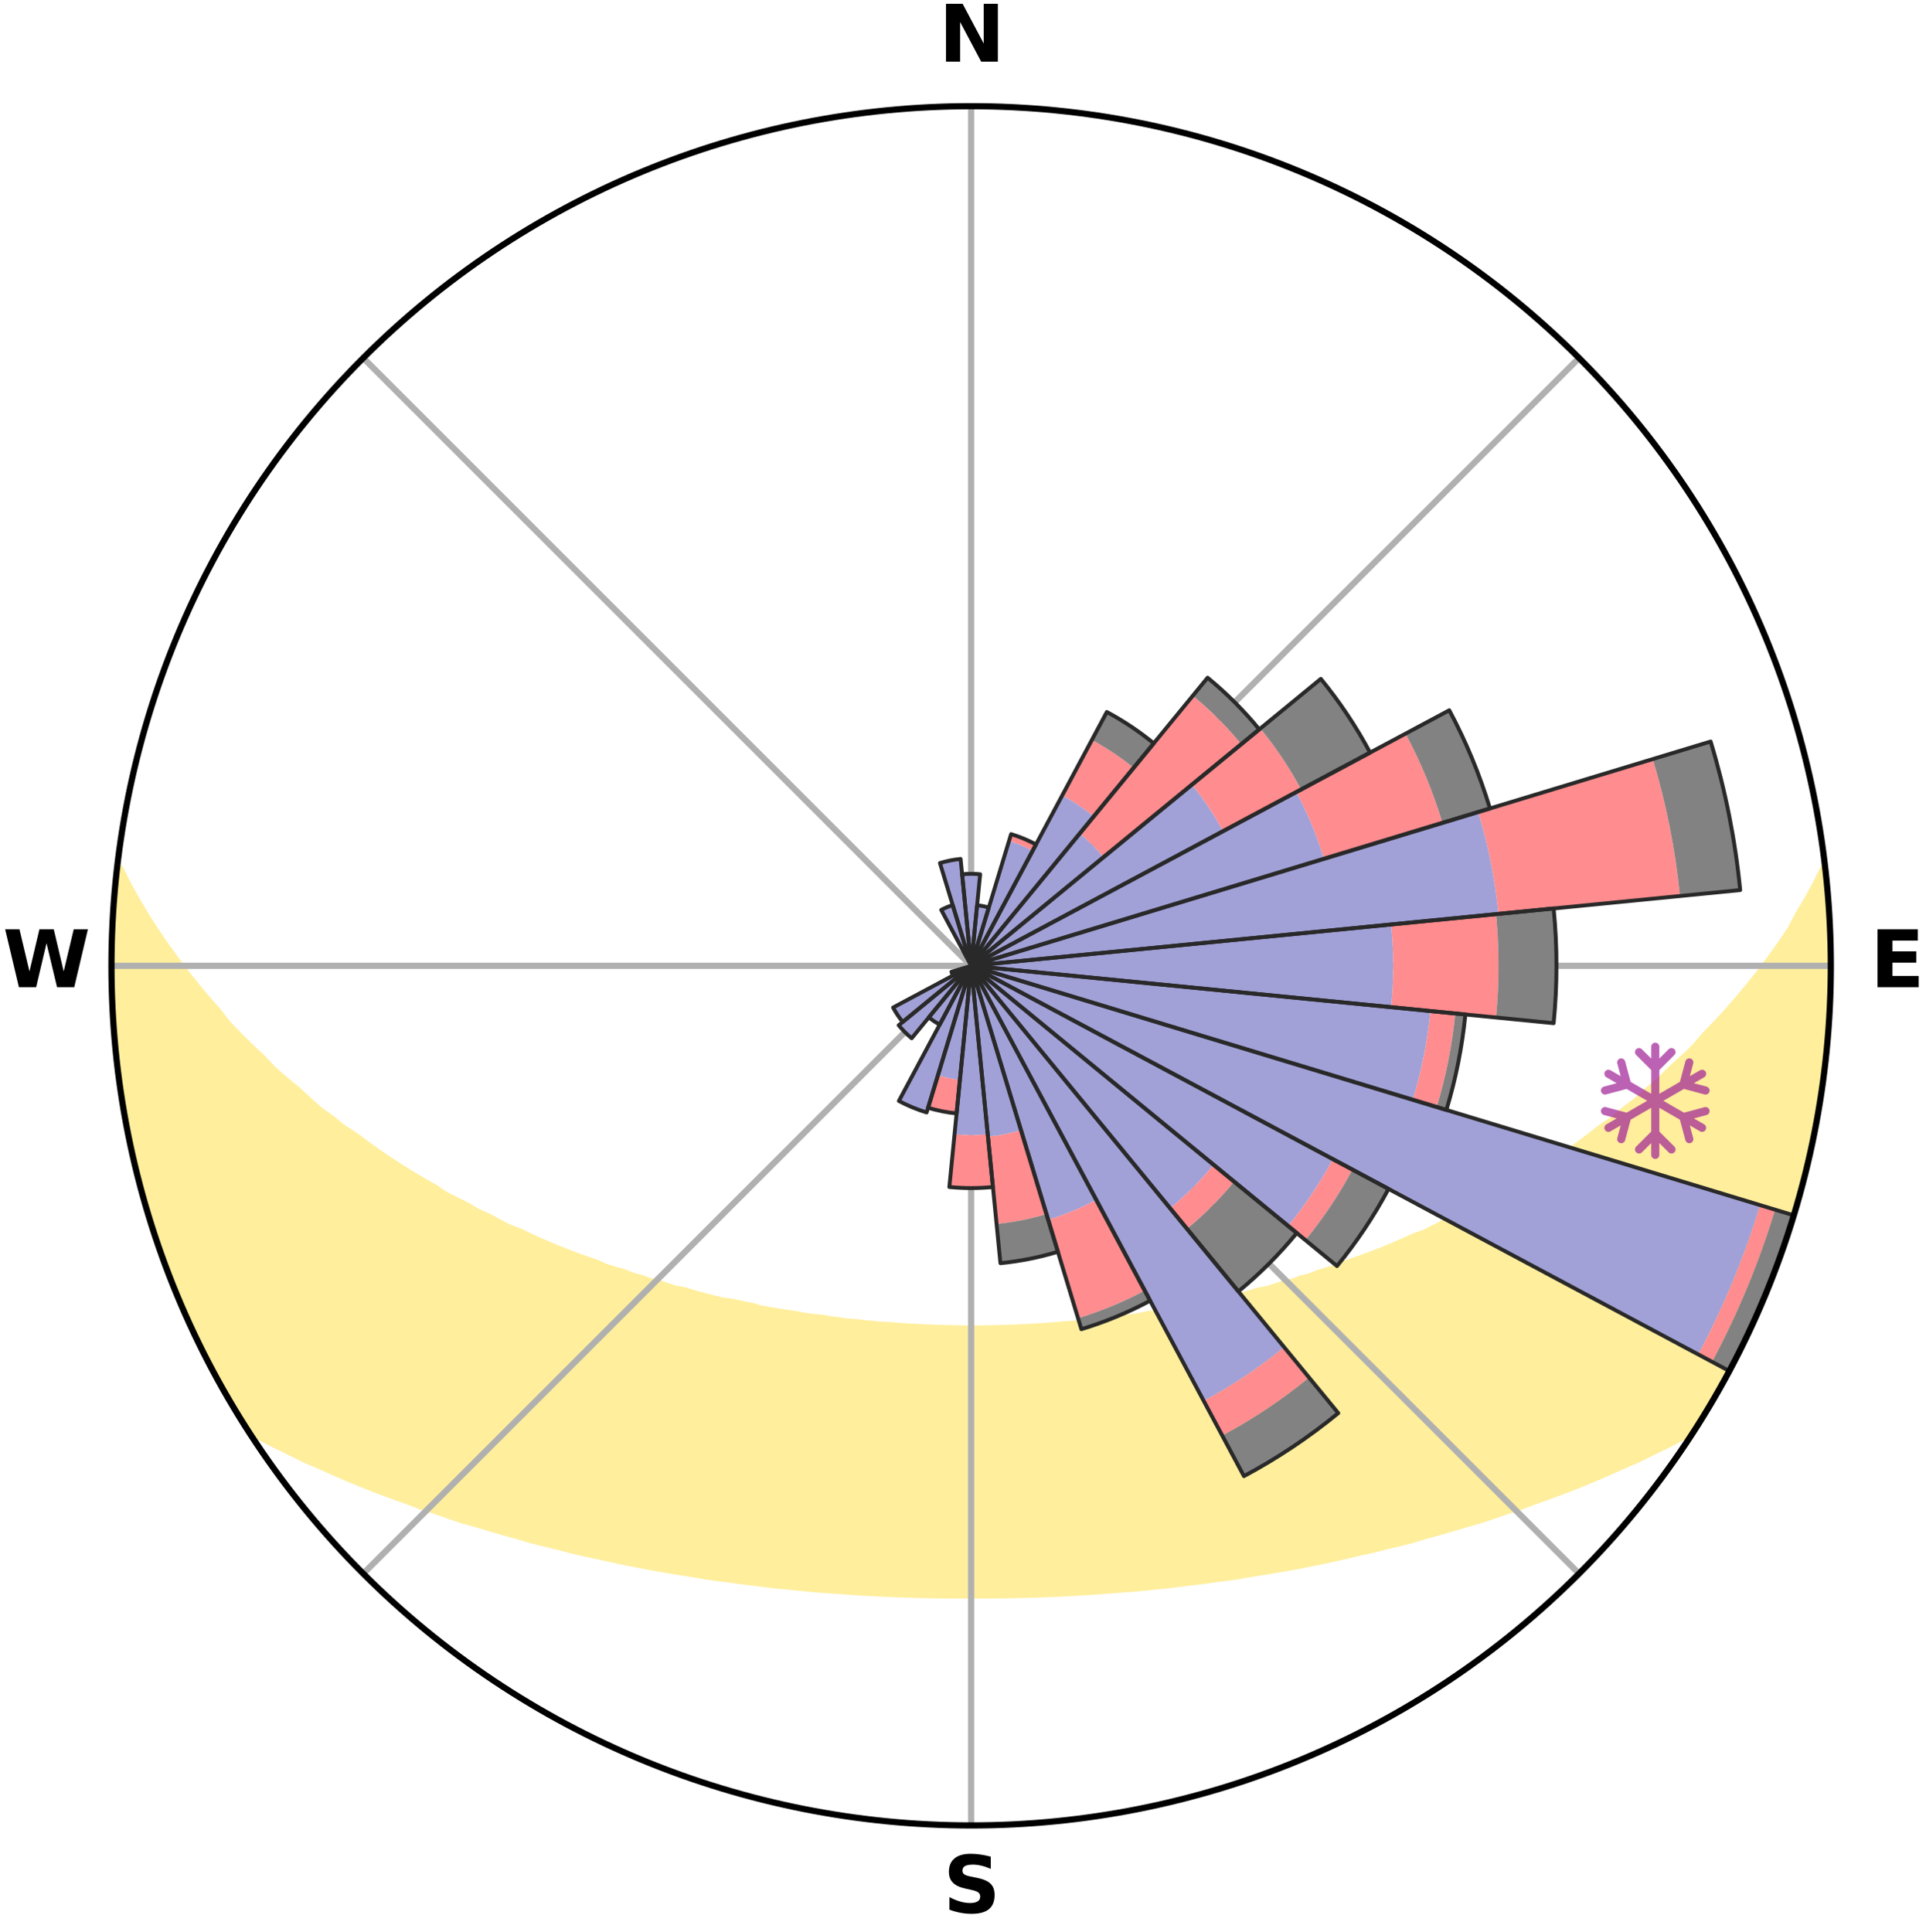 <?xml version="1.0" encoding="utf-8" standalone="no"?>
<!DOCTYPE svg PUBLIC "-//W3C//DTD SVG 1.1//EN"
  "http://www.w3.org/Graphics/SVG/1.1/DTD/svg11.dtd">
<svg xmlns:xlink="http://www.w3.org/1999/xlink" width="248.41pt" height="249.158pt" viewBox="0 0 248.41 249.158" xmlns="http://www.w3.org/2000/svg" version="1.1">
 <title>Ski Rose for Estació d'esquí i muntanya Vallter 2000</title>
 <defs>
  <style type="text/css">*{stroke-linejoin: round; stroke-linecap: butt}</style>
 </defs>
 <g id="figure_1">
  <g id="patch_1">
   <path d="M 0 249.158 
L 248.41 249.158 
L 248.41 0 
L 0 0 
z
" style="fill: #ffffff"/>
  </g>
  <g id="axes_1">
   <g id="patch_2">
    <path d="M 236.135 124.579 
C 236.135 110.018 233.267 95.599 227.695 82.147 
C 222.122 68.695 213.955 56.471 203.659 46.175 
C 193.363 35.879 181.139 27.711 167.687 22.139 
C 154.235 16.567 139.815 13.699 125.255 13.699 
C 110.694 13.699 96.275 16.567 82.823 22.139 
C 69.371 27.711 57.147 35.879 46.851 46.175 
C 36.555 56.471 28.387 68.695 22.815 82.147 
C 17.243 95.599 14.375 110.018 14.375 124.579 
C 14.375 139.14 17.243 153.559 22.815 167.011 
C 28.387 180.463 36.555 192.687 46.851 202.983 
C 57.147 213.279 69.371 221.447 82.823 227.019 
C 96.275 232.591 110.694 235.459 125.255 235.459 
C 139.815 235.459 154.235 232.591 167.687 227.019 
C 181.139 221.447 193.363 213.279 203.659 202.983 
C 213.955 192.687 222.122 180.463 227.695 167.011 
C 233.267 153.559 236.135 139.14 236.135 124.579 
M 125.255 124.579 
C 125.255 124.579 125.255 124.579 125.255 124.579 
C 125.255 124.579 125.255 124.579 125.255 124.579 
C 125.255 124.579 125.255 124.579 125.255 124.579 
C 125.255 124.579 125.255 124.579 125.255 124.579 
C 125.255 124.579 125.255 124.579 125.255 124.579 
C 125.255 124.579 125.255 124.579 125.255 124.579 
C 125.255 124.579 125.255 124.579 125.255 124.579 
C 125.255 124.579 125.255 124.579 125.255 124.579 
C 125.255 124.579 125.255 124.579 125.255 124.579 
C 125.255 124.579 125.255 124.579 125.255 124.579 
C 125.255 124.579 125.255 124.579 125.255 124.579 
C 125.255 124.579 125.255 124.579 125.255 124.579 
C 125.255 124.579 125.255 124.579 125.255 124.579 
C 125.255 124.579 125.255 124.579 125.255 124.579 
C 125.255 124.579 125.255 124.579 125.255 124.579 
C 125.255 124.579 125.255 124.579 125.255 124.579 
z
" style="fill: #ffffff"/>
   </g>
   <g id="PolyCollection_1">
    <defs>
     <path id="ma71ad53313" d="M 235.263 -137.113 
L 235.263 -137.113 
L 234.251 -135.074 
L 233.15 -133.071 
L 231.979 -131.107 
L 230.975 -129.195 
L 229.705 -127.314 
L 228.393 -125.479 
L 227.044 -123.691 
L 225.661 -121.95 
L 224.248 -120.257 
L 222.805 -118.613 
L 221.336 -117.017 
L 219.842 -115.471 
L 218.55 -113.949 
L 217.012 -112.499 
L 215.455 -111.099 
L 214.101 -109.711 
L 212.51 -108.407 
L 211.124 -107.109 
L 209.506 -105.901 
L 208.092 -104.692 
L 206.454 -103.58 
L 205.019 -102.458 
L 203.576 -101.379 
L 202.124 -100.342 
L 200.462 -99.415 
L 199.001 -98.464 
L 197.536 -97.554 
L 196.265 -96.607 
L 194.795 -95.775 
L 193.324 -94.982 
L 191.855 -94.228 
L 190.573 -93.424 
L 189.107 -92.744 
L 187.825 -92.007 
L 186.367 -91.398 
L 185.088 -90.727 
L 183.811 -90.087 
L 182.372 -89.578 
L 181.105 -88.999 
L 179.841 -88.449 
L 178.583 -87.927 
L 177.331 -87.433 
L 176.086 -86.966 
L 174.848 -86.525 
L 173.619 -86.109 
L 172.533 -85.606 
L 171.318 -85.238 
L 170.113 -84.892 
L 169.041 -84.456 
L 167.854 -84.154 
L 166.794 -83.759 
L 165.627 -83.496 
L 164.58 -83.139 
L 163.538 -82.801 
L 162.401 -82.592 
L 161.374 -82.288 
L 160.354 -82.001 
L 159.339 -81.729 
L 158.331 -81.473 
L 157.33 -81.231 
L 156.26 -81.111 
L 155.278 -80.895 
L 154.302 -80.693 
L 153.335 -80.503 
L 152.436 -80.223 
L 151.48 -80.057 
L 150.532 -79.902 
L 149.592 -79.756 
L 148.659 -79.62 
L 147.734 -79.493 
L 146.859 -79.286 
L 145.946 -79.176 
L 145.041 -79.074 
L 144.143 -78.979 
L 143.283 -78.813 
L 142.396 -78.732 
L 141.517 -78.656 
L 140.667 -78.518 
L 139.798 -78.455 
L 138.953 -78.334 
L 138.094 -78.281 
L 137.241 -78.232 
L 136.405 -78.134 
L 135.561 -78.093 
L 134.729 -78.011 
L 133.892 -77.978 
L 133.065 -77.91 
L 132.234 -77.884 
L 131.41 -77.83 
L 130.584 -77.809 
L 129.762 -77.769 
L 128.94 -77.753 
L 128.121 -77.726 
L 127.301 -77.715 
L 126.482 -77.7 
L 125.664 -77.695 
L 124.846 -77.694 
L 124.027 -77.703 
L 123.209 -77.719 
L 122.39 -77.732 
L 121.57 -77.761 
L 120.749 -77.779 
L 119.927 -77.821 
L 119.102 -77.844 
L 118.279 -77.899 
L 117.448 -77.928 
L 116.621 -77.997 
L 115.785 -78.033 
L 114.954 -78.116 
L 114.11 -78.159 
L 113.262 -78.205 
L 112.423 -78.31 
L 111.566 -78.365 
L 110.722 -78.487 
L 109.854 -78.552 
L 108.98 -78.621 
L 108.127 -78.769 
L 107.242 -78.852 
L 106.383 -79.019 
L 105.487 -79.116 
L 104.583 -79.22 
L 103.672 -79.33 
L 102.798 -79.538 
L 101.875 -79.667 
L 100.944 -79.804 
L 100.006 -79.951 
L 99.059 -80.108 
L 98.105 -80.275 
L 97.208 -80.555 
L 96.242 -80.746 
L 95.269 -80.949 
L 94.288 -81.165 
L 93.221 -81.287 
L 92.222 -81.529 
L 91.216 -81.786 
L 90.204 -82.058 
L 89.185 -82.346 
L 88.16 -82.651 
L 87.026 -82.86 
L 85.986 -83.198 
L 84.941 -83.555 
L 83.776 -83.818 
L 82.718 -84.213 
L 81.534 -84.516 
L 80.464 -84.952 
L 79.262 -85.297 
L 78.049 -85.666 
L 76.965 -86.168 
L 75.738 -86.584 
L 74.503 -87.025 
L 73.26 -87.491 
L 72.01 -87.985 
L 70.755 -88.506 
L 69.494 -89.055 
L 68.229 -89.633 
L 66.96 -90.241 
L 65.518 -90.781 
L 64.241 -91.451 
L 62.964 -92.153 
L 61.506 -92.795 
L 60.227 -93.563 
L 58.764 -94.277 
L 57.297 -95.03 
L 56.022 -95.902 
L 54.556 -96.73 
L 53.092 -97.598 
L 51.63 -98.507 
L 50.171 -99.456 
L 48.718 -100.447 
L 47.27 -101.479 
L 45.831 -102.553 
L 44.189 -103.614 
L 42.767 -104.776 
L 41.142 -105.932 
L 39.744 -107.182 
L 38.361 -108.474 
L 36.775 -109.773 
L 35.203 -111.121 
L 33.871 -112.548 
L 32.337 -113.992 
L 30.823 -115.486 
L 29.332 -117.03 
L 28.09 -118.636 
L 26.65 -120.274 
L 25.239 -121.96 
L 23.858 -123.694 
L 22.511 -125.476 
L 21.2 -127.304 
L 19.929 -129.178 
L 18.704 -131.096 
L 17.533 -133.057 
L 16.429 -135.058 
L 15.412 -137.094 
L 15.215 -137.117 
L 15.215 -137.117 
L 14.96 -135.199 
L 14.739 -133.277 
L 14.747 -131.338 
L 14.59 -129.411 
L 14.465 -127.48 
L 14.402 -125.546 
L 14.541 -123.613 
L 14.513 -121.679 
L 14.516 -119.744 
L 14.584 -117.81 
L 14.813 -115.887 
L 14.908 -113.954 
L 15.268 -112.048 
L 15.384 -110.114 
L 15.612 -108.193 
L 16.022 -106.3 
L 16.268 -104.38 
L 16.735 -102.501 
L 17.042 -100.589 
L 17.566 -98.725 
L 17.933 -96.824 
L 18.515 -94.977 
L 18.943 -93.088 
L 19.528 -91.244 
L 20.196 -89.427 
L 20.771 -87.579 
L 21.442 -85.765 
L 22.143 -83.962 
L 22.928 -82.194 
L 23.578 -80.369 
L 24.376 -78.606 
L 25.213 -76.862 
L 26.09 -75.137 
L 26.928 -73.393 
L 27.823 -71.678 
L 28.805 -70.011 
L 29.741 -68.317 
L 30.731 -66.655 
L 31.74 -65.004 
L 33.535 -63.871 
L 35.469 -62.871 
L 37.422 -61.928 
L 39.311 -60.984 
L 41.277 -60.141 
L 43.174 -59.289 
L 45.065 -58.475 
L 46.955 -57.704 
L 48.834 -56.968 
L 50.71 -56.272 
L 52.574 -55.607 
L 54.371 -54.922 
L 56.22 -54.329 
L 58.001 -53.708 
L 59.773 -53.118 
L 61.585 -52.613 
L 63.336 -52.082 
L 65.078 -51.578 
L 66.808 -51.102 
L 68.487 -50.598 
L 70.197 -50.172 
L 71.894 -49.77 
L 73.541 -49.335 
L 75.182 -48.928 
L 76.846 -48.593 
L 78.464 -48.223 
L 80.076 -47.88 
L 81.674 -47.551 
L 83.266 -47.246 
L 84.846 -46.954 
L 86.418 -46.685 
L 87.978 -46.426 
L 89.531 -46.189 
L 91.054 -45.922 
L 92.586 -45.71 
L 94.112 -45.517 
L 95.612 -45.296 
L 97.118 -45.124 
L 98.605 -44.931 
L 100.086 -44.752 
L 101.57 -44.622 
L 103.038 -44.468 
L 104.5 -44.327 
L 105.957 -44.197 
L 107.413 -44.101 
L 108.859 -43.993 
L 110.301 -43.896 
L 111.739 -43.809 
L 113.172 -43.733 
L 114.603 -43.667 
L 116.03 -43.61 
L 117.454 -43.563 
L 118.876 -43.525 
L 120.296 -43.496 
L 121.714 -43.477 
L 123.131 -43.466 
L 124.547 -43.464 
L 125.963 -43.466 
L 127.379 -43.469 
L 128.796 -43.48 
L 130.214 -43.5 
L 131.634 -43.528 
L 133.056 -43.566 
L 134.48 -43.613 
L 135.907 -43.669 
L 137.337 -43.736 
L 138.771 -43.812 
L 140.208 -43.898 
L 141.65 -43.995 
L 143.096 -44.103 
L 144.547 -44.223 
L 146.011 -44.321 
L 147.473 -44.463 
L 148.941 -44.616 
L 150.424 -44.754 
L 151.904 -44.932 
L 153.391 -45.125 
L 154.9 -45.291 
L 156.4 -45.511 
L 157.923 -45.711 
L 159.458 -45.916 
L 160.982 -46.183 
L 162.532 -46.427 
L 164.095 -46.679 
L 165.664 -46.954 
L 167.247 -47.24 
L 168.835 -47.551 
L 170.438 -47.874 
L 172.046 -48.223 
L 173.667 -48.587 
L 175.294 -48.978 
L 176.969 -49.335 
L 178.62 -49.764 
L 180.318 -50.166 
L 182.027 -50.592 
L 183.702 -51.101 
L 185.433 -51.578 
L 187.174 -52.081 
L 188.926 -52.612 
L 190.742 -53.113 
L 192.514 -53.702 
L 194.296 -54.323 
L 196.14 -54.921 
L 197.937 -55.606 
L 199.805 -56.266 
L 201.677 -56.967 
L 203.561 -57.699 
L 205.447 -58.474 
L 207.342 -59.284 
L 209.234 -60.139 
L 211.2 -60.983 
L 213.094 -61.924 
L 215.048 -62.866 
L 216.981 -63.867 
L 218.752 -65.015 
L 219.786 -66.65 
L 220.779 -68.311 
L 221.727 -69.998 
L 222.648 -71.699 
L 223.6 -73.384 
L 224.472 -75.111 
L 225.287 -76.866 
L 226.146 -78.6 
L 226.937 -80.367 
L 227.685 -82.151 
L 228.362 -83.964 
L 228.998 -85.791 
L 229.758 -87.572 
L 230.362 -89.411 
L 230.897 -91.27 
L 231.508 -93.106 
L 232.072 -94.956 
L 232.59 -96.82 
L 233.063 -98.697 
L 233.491 -100.584 
L 233.875 -102.48 
L 234.214 -104.385 
L 234.583 -106.284 
L 234.833 -108.203 
L 235.17 -110.109 
L 235.403 -112.029 
L 235.53 -113.961 
L 235.757 -115.882 
L 235.808 -117.817 
L 236.02 -119.743 
L 235.997 -121.679 
L 236.084 -123.612 
L 236.041 -125.546 
L 236.059 -127.481 
L 235.947 -129.412 
L 235.898 -131.346 
L 235.67 -133.269 
L 235.608 -135.205 
L 235.263 -137.113 
z
" style="stroke: #ffee9c"/>
    </defs>
    <g clip-path="url(#p25025da4c1)">
     <use xlink:href="#ma71ad53313" x="0" y="249.158" style="fill: #ffee9c; stroke: #ffee9c"/>
    </g>
   </g>
   <g id="matplotlib.axis_1">
    <g id="xtick_1">
     <g id="line2d_1">
      <path d="M 125.255 124.579 
L 125.255 13.699 
" clip-path="url(#p25025da4c1)" style="fill: none; stroke: #b0b0b0; stroke-width: 0.8; stroke-linecap: square"/>
     </g>
     <g id="text_1">
      <!-- N -->
      <g transform="translate(121.07 7.958) scale(0.1 -0.1)">
       <defs>
        <path id="DejaVuSans-Bold-4e" d="M 588 4666 
L 1931 4666 
L 3628 1466 
L 3628 4666 
L 4769 4666 
L 4769 0 
L 3425 0 
L 1728 3200 
L 1728 0 
L 588 0 
L 588 4666 
z
" transform="scale(0.016)"/>
       </defs>
       <use xlink:href="#DejaVuSans-Bold-4e"/>
      </g>
     </g>
    </g>
    <g id="xtick_2">
     <g id="line2d_2">
      <path d="M 125.255 124.579 
L 203.659 46.175 
" clip-path="url(#p25025da4c1)" style="fill: none; stroke: #b0b0b0; stroke-width: 0.8; stroke-linecap: square"/>
     </g>
    </g>
    <g id="xtick_3">
     <g id="line2d_3">
      <path d="M 125.255 124.579 
L 236.135 124.579 
" clip-path="url(#p25025da4c1)" style="fill: none; stroke: #b0b0b0; stroke-width: 0.8; stroke-linecap: square"/>
     </g>
     <g id="text_2">
      <!-- E -->
      <g transform="translate(241.219 127.338) scale(0.1 -0.1)">
       <defs>
        <path id="DejaVuSans-Bold-45" d="M 588 4666 
L 3834 4666 
L 3834 3756 
L 1791 3756 
L 1791 2888 
L 3713 2888 
L 3713 1978 
L 1791 1978 
L 1791 909 
L 3903 909 
L 3903 0 
L 588 0 
L 588 4666 
z
" transform="scale(0.016)"/>
       </defs>
       <use xlink:href="#DejaVuSans-Bold-45"/>
      </g>
     </g>
    </g>
    <g id="xtick_4">
     <g id="line2d_4">
      <path d="M 125.255 124.579 
L 203.659 202.983 
" clip-path="url(#p25025da4c1)" style="fill: none; stroke: #b0b0b0; stroke-width: 0.8; stroke-linecap: square"/>
     </g>
    </g>
    <g id="xtick_5">
     <g id="line2d_5">
      <path d="M 125.255 124.579 
L 125.255 235.459 
" clip-path="url(#p25025da4c1)" style="fill: none; stroke: #b0b0b0; stroke-width: 0.8; stroke-linecap: square"/>
     </g>
     <g id="text_3">
      <!-- S -->
      <g transform="translate(121.654 246.718) scale(0.1 -0.1)">
       <defs>
        <path id="DejaVuSans-Bold-53" d="M 3834 4519 
L 3834 3531 
Q 3450 3703 3084 3790 
Q 2719 3878 2394 3878 
Q 1963 3878 1756 3759 
Q 1550 3641 1550 3391 
Q 1550 3203 1689 3098 
Q 1828 2994 2194 2919 
L 2706 2816 
Q 3484 2659 3812 2340 
Q 4141 2022 4141 1434 
Q 4141 663 3683 286 
Q 3225 -91 2284 -91 
Q 1841 -91 1394 -6 
Q 947 78 500 244 
L 500 1259 
Q 947 1022 1364 901 
Q 1781 781 2169 781 
Q 2563 781 2772 912 
Q 2981 1044 2981 1288 
Q 2981 1506 2839 1625 
Q 2697 1744 2272 1838 
L 1806 1941 
Q 1106 2091 782 2419 
Q 459 2747 459 3303 
Q 459 4000 909 4375 
Q 1359 4750 2203 4750 
Q 2588 4750 2994 4692 
Q 3400 4634 3834 4519 
z
" transform="scale(0.016)"/>
       </defs>
       <use xlink:href="#DejaVuSans-Bold-53"/>
      </g>
     </g>
    </g>
    <g id="xtick_6">
     <g id="line2d_6">
      <path d="M 125.255 124.579 
L 46.851 202.983 
" clip-path="url(#p25025da4c1)" style="fill: none; stroke: #b0b0b0; stroke-width: 0.8; stroke-linecap: square"/>
     </g>
    </g>
    <g id="xtick_7">
     <g id="line2d_7">
      <path d="M 125.255 124.579 
L 14.375 124.579 
" clip-path="url(#p25025da4c1)" style="fill: none; stroke: #b0b0b0; stroke-width: 0.8; stroke-linecap: square"/>
     </g>
     <g id="text_4">
      <!-- W -->
      <g transform="translate(0.36 127.338) scale(0.1 -0.1)">
       <defs>
        <path id="DejaVuSans-Bold-57" d="M 191 4666 
L 1344 4666 
L 2150 1275 
L 2950 4666 
L 4109 4666 
L 4909 1275 
L 5716 4666 
L 6859 4666 
L 5759 0 
L 4372 0 
L 3525 3547 
L 2688 0 
L 1300 0 
L 191 4666 
z
" transform="scale(0.016)"/>
       </defs>
       <use xlink:href="#DejaVuSans-Bold-57"/>
      </g>
     </g>
    </g>
    <g id="xtick_8">
     <g id="line2d_8">
      <path d="M 125.255 124.579 
L 46.851 46.175 
" clip-path="url(#p25025da4c1)" style="fill: none; stroke: #b0b0b0; stroke-width: 0.8; stroke-linecap: square"/>
     </g>
    </g>
   </g>
   <g id="matplotlib.axis_2"/>
   <g id="patch_3">
    <path d="M 125.255 124.579 
C 125.255 124.579 125.255 124.579 125.255 124.579 
C 125.255 124.579 125.255 124.579 125.255 124.579 
L 125.255 124.579 
C 125.255 124.579 125.255 124.579 125.255 124.579 
C 125.255 124.579 125.255 124.579 125.255 124.579 
z
" clip-path="url(#p25025da4c1)" style="fill: #d9d9d9"/>
   </g>
   <g id="patch_4">
    <path d="M 125.255 124.579 
C 125.255 124.579 125.255 124.579 125.255 124.579 
C 125.255 124.579 125.255 124.579 125.255 124.579 
L 125.255 124.579 
C 125.255 124.579 125.255 124.579 125.255 124.579 
C 125.255 124.579 125.255 124.579 125.255 124.579 
z
" clip-path="url(#p25025da4c1)" style="fill: #d9d9d9"/>
   </g>
   <g id="patch_5">
    <path d="M 125.255 124.579 
C 125.255 124.579 125.255 124.579 125.255 124.579 
C 125.255 124.579 125.255 124.579 125.255 124.579 
L 125.255 124.579 
C 125.255 124.579 125.255 124.579 125.255 124.579 
C 125.255 124.579 125.255 124.579 125.255 124.579 
z
" clip-path="url(#p25025da4c1)" style="fill: #d9d9d9"/>
   </g>
   <g id="patch_6">
    <path d="M 125.255 124.579 
C 125.255 124.579 125.255 124.579 125.255 124.579 
C 125.255 124.579 125.255 124.579 125.255 124.579 
L 125.255 124.579 
C 125.255 124.579 125.255 124.579 125.255 124.579 
C 125.255 124.579 125.255 124.579 125.255 124.579 
z
" clip-path="url(#p25025da4c1)" style="fill: #d9d9d9"/>
   </g>
   <g id="patch_7">
    <path d="M 125.255 124.579 
C 125.255 124.579 125.255 124.579 125.255 124.579 
C 125.255 124.579 125.255 124.579 125.255 124.579 
L 125.255 124.579 
C 125.255 124.579 125.255 124.579 125.255 124.579 
C 125.255 124.579 125.255 124.579 125.255 124.579 
z
" clip-path="url(#p25025da4c1)" style="fill: #d9d9d9"/>
   </g>
   <g id="patch_8">
    <path d="M 125.255 124.579 
C 125.255 124.579 125.255 124.579 125.255 124.579 
C 125.255 124.579 125.255 124.579 125.255 124.579 
L 125.255 124.579 
C 125.255 124.579 125.255 124.579 125.255 124.579 
C 125.255 124.579 125.255 124.579 125.255 124.579 
z
" clip-path="url(#p25025da4c1)" style="fill: #d9d9d9"/>
   </g>
   <g id="patch_9">
    <path d="M 125.255 124.579 
C 125.255 124.579 125.255 124.579 125.255 124.579 
C 125.255 124.579 125.255 124.579 125.255 124.579 
L 125.255 124.579 
C 125.255 124.579 125.255 124.579 125.255 124.579 
C 125.255 124.579 125.255 124.579 125.255 124.579 
z
" clip-path="url(#p25025da4c1)" style="fill: #d9d9d9"/>
   </g>
   <g id="patch_10">
    <path d="M 125.255 124.579 
C 125.255 124.579 125.255 124.579 125.255 124.579 
C 125.255 124.579 125.255 124.579 125.255 124.579 
L 125.255 124.579 
C 125.255 124.579 125.255 124.579 125.255 124.579 
C 125.255 124.579 125.255 124.579 125.255 124.579 
z
" clip-path="url(#p25025da4c1)" style="fill: #d9d9d9"/>
   </g>
   <g id="patch_11">
    <path d="M 125.255 124.579 
C 125.255 124.579 125.255 124.579 125.255 124.579 
C 125.255 124.579 125.255 124.579 125.255 124.579 
L 125.255 124.579 
C 125.255 124.579 125.255 124.579 125.255 124.579 
C 125.255 124.579 125.255 124.579 125.255 124.579 
z
" clip-path="url(#p25025da4c1)" style="fill: #d9d9d9"/>
   </g>
   <g id="patch_12">
    <path d="M 125.255 124.579 
C 125.255 124.579 125.255 124.579 125.255 124.579 
C 125.255 124.579 125.255 124.579 125.255 124.579 
L 125.255 124.579 
C 125.255 124.579 125.255 124.579 125.255 124.579 
C 125.255 124.579 125.255 124.579 125.255 124.579 
z
" clip-path="url(#p25025da4c1)" style="fill: #d9d9d9"/>
   </g>
   <g id="patch_13">
    <path d="M 125.255 124.579 
C 125.255 124.579 125.255 124.579 125.255 124.579 
C 125.255 124.579 125.255 124.579 125.255 124.579 
L 125.255 124.579 
C 125.255 124.579 125.255 124.579 125.255 124.579 
C 125.255 124.579 125.255 124.579 125.255 124.579 
z
" clip-path="url(#p25025da4c1)" style="fill: #d9d9d9"/>
   </g>
   <g id="patch_14">
    <path d="M 125.255 124.579 
C 125.255 124.579 125.255 124.579 125.255 124.579 
C 125.255 124.579 125.255 124.579 125.255 124.579 
L 125.255 124.579 
C 125.255 124.579 125.255 124.579 125.255 124.579 
C 125.255 124.579 125.255 124.579 125.255 124.579 
z
" clip-path="url(#p25025da4c1)" style="fill: #d9d9d9"/>
   </g>
   <g id="patch_15">
    <path d="M 125.255 124.579 
C 125.255 124.579 125.255 124.579 125.255 124.579 
C 125.255 124.579 125.255 124.579 125.255 124.579 
L 125.255 124.579 
C 125.255 124.579 125.255 124.579 125.255 124.579 
C 125.255 124.579 125.255 124.579 125.255 124.579 
z
" clip-path="url(#p25025da4c1)" style="fill: #d9d9d9"/>
   </g>
   <g id="patch_16">
    <path d="M 125.255 124.579 
C 125.255 124.579 125.255 124.579 125.255 124.579 
C 125.255 124.579 125.255 124.579 125.255 124.579 
L 125.255 124.579 
C 125.255 124.579 125.255 124.579 125.255 124.579 
C 125.255 124.579 125.255 124.579 125.255 124.579 
z
" clip-path="url(#p25025da4c1)" style="fill: #d9d9d9"/>
   </g>
   <g id="patch_17">
    <path d="M 125.255 124.579 
C 125.255 124.579 125.255 124.579 125.255 124.579 
C 125.255 124.579 125.255 124.579 125.255 124.579 
L 125.255 124.579 
C 125.255 124.579 125.255 124.579 125.255 124.579 
C 125.255 124.579 125.255 124.579 125.255 124.579 
z
" clip-path="url(#p25025da4c1)" style="fill: #d9d9d9"/>
   </g>
   <g id="patch_18">
    <path d="M 125.255 124.579 
C 125.255 124.579 125.255 124.579 125.255 124.579 
C 125.255 124.579 125.255 124.579 125.255 124.579 
L 125.255 124.579 
C 125.255 124.579 125.255 124.579 125.255 124.579 
C 125.255 124.579 125.255 124.579 125.255 124.579 
z
" clip-path="url(#p25025da4c1)" style="fill: #d9d9d9"/>
   </g>
   <g id="patch_19">
    <path d="M 125.255 124.579 
C 125.255 124.579 125.255 124.579 125.255 124.579 
C 125.255 124.579 125.255 124.579 125.255 124.579 
L 125.255 124.579 
C 125.255 124.579 125.255 124.579 125.255 124.579 
C 125.255 124.579 125.255 124.579 125.255 124.579 
z
" clip-path="url(#p25025da4c1)" style="fill: #d9d9d9"/>
   </g>
   <g id="patch_20">
    <path d="M 125.255 124.579 
C 125.255 124.579 125.255 124.579 125.255 124.579 
C 125.255 124.579 125.255 124.579 125.255 124.579 
L 125.255 124.579 
C 125.255 124.579 125.255 124.579 125.255 124.579 
C 125.255 124.579 125.255 124.579 125.255 124.579 
z
" clip-path="url(#p25025da4c1)" style="fill: #d9d9d9"/>
   </g>
   <g id="patch_21">
    <path d="M 125.255 124.579 
C 125.255 124.579 125.255 124.579 125.255 124.579 
C 125.255 124.579 125.255 124.579 125.255 124.579 
L 125.255 124.579 
C 125.255 124.579 125.255 124.579 125.255 124.579 
C 125.255 124.579 125.255 124.579 125.255 124.579 
z
" clip-path="url(#p25025da4c1)" style="fill: #d9d9d9"/>
   </g>
   <g id="patch_22">
    <path d="M 125.255 124.579 
C 125.255 124.579 125.255 124.579 125.255 124.579 
C 125.255 124.579 125.255 124.579 125.255 124.579 
L 125.255 124.579 
C 125.255 124.579 125.255 124.579 125.255 124.579 
C 125.255 124.579 125.255 124.579 125.255 124.579 
z
" clip-path="url(#p25025da4c1)" style="fill: #d9d9d9"/>
   </g>
   <g id="patch_23">
    <path d="M 125.255 124.579 
C 125.255 124.579 125.255 124.579 125.255 124.579 
C 125.255 124.579 125.255 124.579 125.255 124.579 
L 125.255 124.579 
C 125.255 124.579 125.255 124.579 125.255 124.579 
C 125.255 124.579 125.255 124.579 125.255 124.579 
z
" clip-path="url(#p25025da4c1)" style="fill: #d9d9d9"/>
   </g>
   <g id="patch_24">
    <path d="M 125.255 124.579 
C 125.255 124.579 125.255 124.579 125.255 124.579 
C 125.255 124.579 125.255 124.579 125.255 124.579 
L 125.255 124.579 
C 125.255 124.579 125.255 124.579 125.255 124.579 
C 125.255 124.579 125.255 124.579 125.255 124.579 
z
" clip-path="url(#p25025da4c1)" style="fill: #d9d9d9"/>
   </g>
   <g id="patch_25">
    <path d="M 125.255 124.579 
C 125.255 124.579 125.255 124.579 125.255 124.579 
C 125.255 124.579 125.255 124.579 125.255 124.579 
L 125.255 124.579 
C 125.255 124.579 125.255 124.579 125.255 124.579 
C 125.255 124.579 125.255 124.579 125.255 124.579 
z
" clip-path="url(#p25025da4c1)" style="fill: #d9d9d9"/>
   </g>
   <g id="patch_26">
    <path d="M 125.255 124.579 
C 125.255 124.579 125.255 124.579 125.255 124.579 
C 125.255 124.579 125.255 124.579 125.255 124.579 
L 125.255 124.579 
C 125.255 124.579 125.255 124.579 125.255 124.579 
C 125.255 124.579 125.255 124.579 125.255 124.579 
z
" clip-path="url(#p25025da4c1)" style="fill: #d9d9d9"/>
   </g>
   <g id="patch_27">
    <path d="M 125.255 124.579 
C 125.255 124.579 125.255 124.579 125.255 124.579 
C 125.255 124.579 125.255 124.579 125.255 124.579 
L 125.255 124.579 
C 125.255 124.579 125.255 124.579 125.255 124.579 
C 125.255 124.579 125.255 124.579 125.255 124.579 
z
" clip-path="url(#p25025da4c1)" style="fill: #d9d9d9"/>
   </g>
   <g id="patch_28">
    <path d="M 125.255 124.579 
C 125.255 124.579 125.255 124.579 125.255 124.579 
C 125.255 124.579 125.255 124.579 125.255 124.579 
L 125.255 124.579 
C 125.255 124.579 125.255 124.579 125.255 124.579 
C 125.255 124.579 125.255 124.579 125.255 124.579 
z
" clip-path="url(#p25025da4c1)" style="fill: #d9d9d9"/>
   </g>
   <g id="patch_29">
    <path d="M 125.255 124.579 
C 125.255 124.579 125.255 124.579 125.255 124.579 
C 125.255 124.579 125.255 124.579 125.255 124.579 
L 125.255 124.579 
C 125.255 124.579 125.255 124.579 125.255 124.579 
C 125.255 124.579 125.255 124.579 125.255 124.579 
z
" clip-path="url(#p25025da4c1)" style="fill: #d9d9d9"/>
   </g>
   <g id="patch_30">
    <path d="M 125.255 124.579 
C 125.255 124.579 125.255 124.579 125.255 124.579 
C 125.255 124.579 125.255 124.579 125.255 124.579 
L 125.255 124.579 
C 125.255 124.579 125.255 124.579 125.255 124.579 
C 125.255 124.579 125.255 124.579 125.255 124.579 
z
" clip-path="url(#p25025da4c1)" style="fill: #d9d9d9"/>
   </g>
   <g id="patch_31">
    <path d="M 125.255 124.579 
C 125.255 124.579 125.255 124.579 125.255 124.579 
C 125.255 124.579 125.255 124.579 125.255 124.579 
L 125.255 124.579 
C 125.255 124.579 125.255 124.579 125.255 124.579 
C 125.255 124.579 125.255 124.579 125.255 124.579 
z
" clip-path="url(#p25025da4c1)" style="fill: #d9d9d9"/>
   </g>
   <g id="patch_32">
    <path d="M 125.255 124.579 
C 125.255 124.579 125.255 124.579 125.255 124.579 
C 125.255 124.579 125.255 124.579 125.255 124.579 
L 125.255 124.579 
C 125.255 124.579 125.255 124.579 125.255 124.579 
C 125.255 124.579 125.255 124.579 125.255 124.579 
z
" clip-path="url(#p25025da4c1)" style="fill: #d9d9d9"/>
   </g>
   <g id="patch_33">
    <path d="M 125.255 124.579 
C 125.255 124.579 125.255 124.579 125.255 124.579 
C 125.255 124.579 125.255 124.579 125.255 124.579 
L 125.255 124.579 
C 125.255 124.579 125.255 124.579 125.255 124.579 
C 125.255 124.579 125.255 124.579 125.255 124.579 
z
" clip-path="url(#p25025da4c1)" style="fill: #d9d9d9"/>
   </g>
   <g id="patch_34">
    <path d="M 125.255 124.579 
C 125.255 124.579 125.255 124.579 125.255 124.579 
C 125.255 124.579 125.255 124.579 125.255 124.579 
L 125.255 124.579 
C 125.255 124.579 125.255 124.579 125.255 124.579 
C 125.255 124.579 125.255 124.579 125.255 124.579 
z
" clip-path="url(#p25025da4c1)" style="fill: #d9d9d9"/>
   </g>
   <g id="patch_35">
    <path d="M 125.255 124.579 
C 125.255 124.579 125.255 124.579 125.255 124.579 
C 125.255 124.579 125.255 124.579 125.255 124.579 
L 126.418 112.77 
C 126.031 112.732 125.643 112.713 125.255 112.713 
C 124.866 112.713 124.478 112.732 124.092 112.77 
z
" clip-path="url(#p25025da4c1)" style="fill: #a1a1d8"/>
   </g>
   <g id="patch_36">
    <path d="M 125.255 124.579 
C 125.255 124.579 125.255 124.579 125.255 124.579 
C 125.255 124.579 125.255 124.579 125.255 124.579 
L 127.533 117.068 
C 127.287 116.994 127.038 116.931 126.786 116.881 
C 126.534 116.831 126.28 116.793 126.024 116.768 
z
" clip-path="url(#p25025da4c1)" style="fill: #a1a1d8"/>
   </g>
   <g id="patch_37">
    <path d="M 125.255 124.579 
C 125.255 124.579 125.255 124.579 125.255 124.579 
C 125.255 124.579 125.255 124.579 125.255 124.579 
L 133.19 109.733 
C 132.704 109.473 132.206 109.237 131.697 109.027 
C 131.188 108.816 130.669 108.63 130.141 108.47 
z
" clip-path="url(#p25025da4c1)" style="fill: #a1a1d8"/>
   </g>
   <g id="patch_38">
    <path d="M 125.255 124.579 
C 125.255 124.579 125.255 124.579 125.255 124.579 
C 125.255 124.579 125.255 124.579 125.255 124.579 
L 141.068 105.311 
C 140.437 104.793 139.782 104.307 139.103 103.854 
C 138.425 103.4 137.725 102.981 137.005 102.596 
z
" clip-path="url(#p25025da4c1)" style="fill: #a1a1d8"/>
   </g>
   <g id="patch_39">
    <path d="M 125.255 124.579 
C 125.255 124.579 125.255 124.579 125.255 124.579 
C 125.255 124.579 125.255 124.579 125.255 124.579 
L 142.323 110.571 
C 141.865 110.013 141.379 109.477 140.868 108.966 
C 140.357 108.455 139.821 107.969 139.263 107.511 
z
" clip-path="url(#p25025da4c1)" style="fill: #a1a1d8"/>
   </g>
   <g id="patch_40">
    <path d="M 125.255 124.579 
C 125.255 124.579 125.255 124.579 125.255 124.579 
C 125.255 124.579 125.255 124.579 125.255 124.579 
L 157.743 107.214 
C 157.175 106.15 156.554 105.115 155.885 104.113 
C 155.215 103.11 154.496 102.141 153.731 101.209 
z
" clip-path="url(#p25025da4c1)" style="fill: #a1a1d8"/>
   </g>
   <g id="patch_41">
    <path d="M 125.255 124.579 
C 125.255 124.579 125.255 124.579 125.255 124.579 
C 125.255 124.579 125.255 124.579 125.255 124.579 
L 170.765 110.774 
C 170.313 109.284 169.788 107.818 169.193 106.379 
C 168.597 104.941 167.931 103.533 167.197 102.16 
z
" clip-path="url(#p25025da4c1)" style="fill: #a1a1d8"/>
   </g>
   <g id="patch_42">
    <path d="M 125.255 124.579 
C 125.255 124.579 125.255 124.579 125.255 124.579 
C 125.255 124.579 125.255 124.579 125.255 124.579 
L 193.273 117.88 
C 193.054 115.654 192.725 113.439 192.289 111.245 
C 191.852 109.051 191.308 106.88 190.659 104.739 
z
" clip-path="url(#p25025da4c1)" style="fill: #a1a1d8"/>
   </g>
   <g id="patch_43">
    <path d="M 125.255 124.579 
C 125.255 124.579 125.255 124.579 125.255 124.579 
C 125.255 124.579 125.255 124.579 125.255 124.579 
L 179.436 129.915 
C 179.61 128.142 179.698 126.361 179.698 124.579 
C 179.698 122.797 179.61 121.016 179.436 119.243 
z
" clip-path="url(#p25025da4c1)" style="fill: #a1a1d8"/>
   </g>
   <g id="patch_44">
    <path d="M 125.255 124.579 
C 125.255 124.579 125.255 124.579 125.255 124.579 
C 125.255 124.579 125.255 124.579 125.255 124.579 
L 182.23 141.862 
C 182.796 139.997 183.269 138.106 183.65 136.194 
C 184.03 134.283 184.316 132.354 184.507 130.415 
z
" clip-path="url(#p25025da4c1)" style="fill: #a1a1d8"/>
   </g>
   <g id="patch_45">
    <path d="M 125.255 124.579 
C 125.255 124.579 125.255 124.579 125.255 124.579 
C 125.255 124.579 125.255 124.579 125.255 124.579 
L 219.04 174.709 
C 220.681 171.639 222.17 168.49 223.502 165.275 
C 224.834 162.059 226.008 158.78 227.018 155.449 
z
" clip-path="url(#p25025da4c1)" style="fill: #a1a1d8"/>
   </g>
   <g id="patch_46">
    <path d="M 125.255 124.579 
C 125.255 124.579 125.255 124.579 125.255 124.579 
C 125.255 124.579 125.255 124.579 125.255 124.579 
L 166.148 158.139 
C 167.247 156.801 168.279 155.409 169.241 153.97 
C 170.203 152.53 171.094 151.044 171.91 149.517 
z
" clip-path="url(#p25025da4c1)" style="fill: #a1a1d8"/>
   </g>
   <g id="patch_47">
    <path d="M 125.255 124.579 
C 125.255 124.579 125.255 124.579 125.255 124.579 
C 125.255 124.579 125.255 124.579 125.255 124.579 
L 150.922 155.854 
C 151.945 155.014 152.927 154.124 153.863 153.188 
C 154.8 152.251 155.69 151.269 156.53 150.246 
z
" clip-path="url(#p25025da4c1)" style="fill: #a1a1d8"/>
   </g>
   <g id="patch_48">
    <path d="M 125.255 124.579 
C 125.255 124.579 125.255 124.579 125.255 124.579 
C 125.255 124.579 125.255 124.579 125.255 124.579 
L 155.254 180.704 
C 157.091 179.722 158.879 178.651 160.611 177.494 
C 162.343 176.336 164.017 175.095 165.627 173.773 
z
" clip-path="url(#p25025da4c1)" style="fill: #a1a1d8"/>
   </g>
   <g id="patch_49">
    <path d="M 125.255 124.579 
C 125.255 124.579 125.255 124.579 125.255 124.579 
C 125.255 124.579 125.255 124.579 125.255 124.579 
L 135.194 157.343 
C 136.266 157.017 137.322 156.64 138.357 156.211 
C 139.392 155.782 140.406 155.302 141.394 154.774 
z
" clip-path="url(#p25025da4c1)" style="fill: #a1a1d8"/>
   </g>
   <g id="patch_50">
    <path d="M 125.255 124.579 
C 125.255 124.579 125.255 124.579 125.255 124.579 
C 125.255 124.579 125.255 124.579 125.255 124.579 
L 127.427 146.632 
C 128.149 146.561 128.867 146.455 129.578 146.313 
C 130.289 146.172 130.993 145.996 131.688 145.785 
z
" clip-path="url(#p25025da4c1)" style="fill: #a1a1d8"/>
   </g>
   <g id="patch_51">
    <path d="M 125.255 124.579 
C 125.255 124.579 125.255 124.579 125.255 124.579 
C 125.255 124.579 125.255 124.579 125.255 124.579 
L 123.114 146.314 
C 123.826 146.384 124.54 146.419 125.255 146.419 
C 125.97 146.419 126.684 146.384 127.396 146.314 
z
" clip-path="url(#p25025da4c1)" style="fill: #a1a1d8"/>
   </g>
   <g id="patch_52">
    <path d="M 125.255 124.579 
C 125.255 124.579 125.255 124.579 125.255 124.579 
C 125.255 124.579 125.255 124.579 125.255 124.579 
L 120.966 138.716 
C 121.429 138.857 121.898 138.974 122.373 139.069 
C 122.847 139.163 123.326 139.234 123.807 139.281 
z
" clip-path="url(#p25025da4c1)" style="fill: #a1a1d8"/>
   </g>
   <g id="patch_53">
    <path d="M 125.255 124.579 
C 125.255 124.579 125.255 124.579 125.255 124.579 
C 125.255 124.579 125.255 124.579 125.255 124.579 
L 115.937 142.012 
C 116.507 142.317 117.092 142.594 117.69 142.842 
C 118.288 143.089 118.898 143.307 119.517 143.495 
z
" clip-path="url(#p25025da4c1)" style="fill: #a1a1d8"/>
   </g>
   <g id="patch_54">
    <path d="M 125.255 124.579 
C 125.255 124.579 125.255 124.579 125.255 124.579 
C 125.255 124.579 125.255 124.579 125.255 124.579 
L 119.8 131.225 
C 120.018 131.404 120.244 131.572 120.478 131.728 
C 120.712 131.884 120.954 132.029 121.202 132.162 
z
" clip-path="url(#p25025da4c1)" style="fill: #a1a1d8"/>
   </g>
   <g id="patch_55">
    <path d="M 125.255 124.579 
C 125.255 124.579 125.255 124.579 125.255 124.579 
C 125.255 124.579 125.255 124.579 125.255 124.579 
L 115.912 132.247 
C 116.163 132.553 116.428 132.846 116.708 133.126 
C 116.988 133.405 117.281 133.671 117.587 133.922 
z
" clip-path="url(#p25025da4c1)" style="fill: #a1a1d8"/>
   </g>
   <g id="patch_56">
    <path d="M 125.255 124.579 
C 125.255 124.579 125.255 124.579 125.255 124.579 
C 125.255 124.579 125.255 124.579 125.255 124.579 
L 115.19 129.959 
C 115.366 130.288 115.558 130.609 115.766 130.92 
C 115.973 131.23 116.196 131.53 116.433 131.819 
z
" clip-path="url(#p25025da4c1)" style="fill: #a1a1d8"/>
   </g>
   <g id="patch_57">
    <path d="M 125.255 124.579 
C 125.255 124.579 125.255 124.579 125.255 124.579 
C 125.255 124.579 125.255 124.579 125.255 124.579 
L 122.716 125.349 
C 122.741 125.432 122.77 125.514 122.803 125.594 
C 122.837 125.675 122.874 125.753 122.915 125.83 
z
" clip-path="url(#p25025da4c1)" style="fill: #a1a1d8"/>
   </g>
   <g id="patch_58">
    <path d="M 125.255 124.579 
C 125.255 124.579 125.255 124.579 125.255 124.579 
C 125.255 124.579 125.255 124.579 125.255 124.579 
L 125.255 124.579 
C 125.255 124.579 125.255 124.579 125.255 124.579 
C 125.255 124.579 125.255 124.579 125.255 124.579 
z
" clip-path="url(#p25025da4c1)" style="fill: #a1a1d8"/>
   </g>
   <g id="patch_59">
    <path d="M 125.255 124.579 
C 125.255 124.579 125.255 124.579 125.255 124.579 
C 125.255 124.579 125.255 124.579 125.255 124.579 
L 125.255 124.579 
C 125.255 124.579 125.255 124.579 125.255 124.579 
C 125.255 124.579 125.255 124.579 125.255 124.579 
z
" clip-path="url(#p25025da4c1)" style="fill: #a1a1d8"/>
   </g>
   <g id="patch_60">
    <path d="M 125.255 124.579 
C 125.255 124.579 125.255 124.579 125.255 124.579 
C 125.255 124.579 125.255 124.579 125.255 124.579 
L 125.255 124.579 
C 125.255 124.579 125.255 124.579 125.255 124.579 
C 125.255 124.579 125.255 124.579 125.255 124.579 
z
" clip-path="url(#p25025da4c1)" style="fill: #a1a1d8"/>
   </g>
   <g id="patch_61">
    <path d="M 125.255 124.579 
C 125.255 124.579 125.255 124.579 125.255 124.579 
C 125.255 124.579 125.255 124.579 125.255 124.579 
L 125.255 124.579 
C 125.255 124.579 125.255 124.579 125.255 124.579 
C 125.255 124.579 125.255 124.579 125.255 124.579 
z
" clip-path="url(#p25025da4c1)" style="fill: #a1a1d8"/>
   </g>
   <g id="patch_62">
    <path d="M 125.255 124.579 
C 125.255 124.579 125.255 124.579 125.255 124.579 
C 125.255 124.579 125.255 124.579 125.255 124.579 
L 125.255 124.579 
C 125.255 124.579 125.255 124.579 125.255 124.579 
C 125.255 124.579 125.255 124.579 125.255 124.579 
z
" clip-path="url(#p25025da4c1)" style="fill: #a1a1d8"/>
   </g>
   <g id="patch_63">
    <path d="M 125.255 124.579 
C 125.255 124.579 125.255 124.579 125.255 124.579 
C 125.255 124.579 125.255 124.579 125.255 124.579 
L 125.255 124.579 
C 125.255 124.579 125.255 124.579 125.255 124.579 
C 125.255 124.579 125.255 124.579 125.255 124.579 
z
" clip-path="url(#p25025da4c1)" style="fill: #a1a1d8"/>
   </g>
   <g id="patch_64">
    <path d="M 125.255 124.579 
C 125.255 124.579 125.255 124.579 125.255 124.579 
C 125.255 124.579 125.255 124.579 125.255 124.579 
L 125.255 124.579 
C 125.255 124.579 125.255 124.579 125.255 124.579 
C 125.255 124.579 125.255 124.579 125.255 124.579 
z
" clip-path="url(#p25025da4c1)" style="fill: #a1a1d8"/>
   </g>
   <g id="patch_65">
    <path d="M 125.255 124.579 
C 125.255 124.579 125.255 124.579 125.255 124.579 
C 125.255 124.579 125.255 124.579 125.255 124.579 
L 122.881 116.753 
C 122.625 116.831 122.372 116.921 122.125 117.023 
C 121.878 117.126 121.636 117.24 121.4 117.366 
z
" clip-path="url(#p25025da4c1)" style="fill: #a1a1d8"/>
   </g>
   <g id="patch_66">
    <path d="M 125.255 124.579 
C 125.255 124.579 125.255 124.579 125.255 124.579 
C 125.255 124.579 125.255 124.579 125.255 124.579 
L 123.897 110.795 
C 123.446 110.839 122.997 110.906 122.553 110.994 
C 122.108 111.083 121.668 111.193 121.234 111.324 
z
" clip-path="url(#p25025da4c1)" style="fill: #a1a1d8"/>
   </g>
   <g id="patch_67">
    <path d="M 124.092 112.77 
C 124.478 112.732 124.866 112.713 125.255 112.713 
C 125.643 112.713 126.031 112.732 126.418 112.77 
L 126.418 112.77 
C 126.031 112.732 125.643 112.713 125.255 112.713 
C 124.866 112.713 124.478 112.732 124.092 112.77 
z
" clip-path="url(#p25025da4c1)" style="fill: #ff8c8e"/>
   </g>
   <g id="patch_68">
    <path d="M 126.024 116.768 
C 126.28 116.793 126.534 116.831 126.786 116.881 
C 127.038 116.931 127.287 116.994 127.533 117.068 
L 127.533 117.068 
C 127.287 116.994 127.038 116.931 126.786 116.881 
C 126.534 116.831 126.28 116.793 126.024 116.768 
z
" clip-path="url(#p25025da4c1)" style="fill: #ff8c8e"/>
   </g>
   <g id="patch_69">
    <path d="M 130.141 108.47 
C 130.669 108.63 131.188 108.816 131.697 109.027 
C 132.206 109.237 132.704 109.473 133.19 109.733 
L 133.622 108.925 
C 133.11 108.651 132.584 108.403 132.047 108.18 
C 131.511 107.958 130.963 107.762 130.407 107.593 
z
" clip-path="url(#p25025da4c1)" style="fill: #ff8c8e"/>
   </g>
   <g id="patch_70">
    <path d="M 137.005 102.596 
C 137.725 102.981 138.425 103.4 139.103 103.854 
C 139.782 104.307 140.437 104.793 141.068 105.311 
L 146.212 99.043 
C 145.376 98.357 144.507 97.713 143.608 97.112 
C 142.709 96.511 141.781 95.955 140.827 95.445 
z
" clip-path="url(#p25025da4c1)" style="fill: #ff8c8e"/>
   </g>
   <g id="patch_71">
    <path d="M 139.263 107.511 
C 139.821 107.969 140.357 108.455 140.868 108.966 
C 141.379 109.477 141.865 110.013 142.323 110.571 
L 160.093 95.988 
C 159.157 94.848 158.166 93.754 157.123 92.711 
C 156.08 91.668 154.986 90.676 153.846 89.741 
z
" clip-path="url(#p25025da4c1)" style="fill: #ff8c8e"/>
   </g>
   <g id="patch_72">
    <path d="M 153.731 101.209 
C 154.496 102.141 155.215 103.11 155.885 104.113 
C 156.554 105.115 157.175 106.15 157.743 107.214 
L 167.813 101.831 
C 167.068 100.438 166.256 99.083 165.378 97.77 
C 164.501 96.456 163.559 95.187 162.557 93.966 
z
" clip-path="url(#p25025da4c1)" style="fill: #ff8c8e"/>
   </g>
   <g id="patch_73">
    <path d="M 167.197 102.16 
C 167.931 103.533 168.597 104.941 169.193 106.379 
C 169.788 107.818 170.313 109.284 170.765 110.774 
L 186.048 106.138 
C 185.445 104.148 184.744 102.189 183.948 100.268 
C 183.152 98.346 182.263 96.466 181.282 94.632 
z
" clip-path="url(#p25025da4c1)" style="fill: #ff8c8e"/>
   </g>
   <g id="patch_74">
    <path d="M 190.659 104.739 
C 191.308 106.88 191.852 109.051 192.289 111.245 
C 192.725 113.439 193.054 115.654 193.273 117.88 
L 216.68 115.574 
C 216.386 112.582 215.944 109.606 215.358 106.657 
C 214.771 103.707 214.04 100.789 213.167 97.911 
z
" clip-path="url(#p25025da4c1)" style="fill: #ff8c8e"/>
   </g>
   <g id="patch_75">
    <path d="M 179.436 119.243 
C 179.61 121.016 179.698 122.797 179.698 124.579 
C 179.698 126.361 179.61 128.142 179.436 129.915 
L 192.952 131.247 
C 193.17 129.031 193.279 126.806 193.279 124.579 
C 193.279 122.353 193.17 120.127 192.952 117.911 
z
" clip-path="url(#p25025da4c1)" style="fill: #ff8c8e"/>
   </g>
   <g id="patch_76">
    <path d="M 184.507 130.415 
C 184.316 132.354 184.03 134.283 183.65 136.194 
C 183.269 138.106 182.796 139.997 182.23 141.862 
L 185.301 142.794 
C 185.898 140.829 186.397 138.835 186.798 136.821 
C 187.198 134.806 187.5 132.773 187.701 130.729 
z
" clip-path="url(#p25025da4c1)" style="fill: #ff8c8e"/>
   </g>
   <g id="patch_77">
    <path d="M 227.018 155.449 
C 226.008 158.78 224.834 162.059 223.502 165.275 
C 222.17 168.49 220.681 171.639 219.04 174.709 
L 220.819 175.659 
C 222.491 172.531 224.008 169.323 225.366 166.046 
C 226.723 162.77 227.918 159.428 228.948 156.034 
z
" clip-path="url(#p25025da4c1)" style="fill: #ff8c8e"/>
   </g>
   <g id="patch_78">
    <path d="M 171.91 149.517 
C 171.094 151.044 170.203 152.53 169.241 153.97 
C 168.279 155.409 167.247 156.801 166.148 158.139 
L 168.364 159.958 
C 169.522 158.547 170.61 157.08 171.625 155.562 
C 172.639 154.045 173.578 152.478 174.438 150.868 
z
" clip-path="url(#p25025da4c1)" style="fill: #ff8c8e"/>
   </g>
   <g id="patch_79">
    <path d="M 156.53 150.246 
C 155.69 151.269 154.8 152.251 153.863 153.188 
C 152.927 154.124 151.945 155.014 150.922 155.854 
L 153.093 158.5 
C 154.203 157.589 155.268 156.623 156.284 155.608 
C 157.299 154.592 158.264 153.527 159.175 152.417 
z
" clip-path="url(#p25025da4c1)" style="fill: #ff8c8e"/>
   </g>
   <g id="patch_80">
    <path d="M 165.627 173.773 
C 164.017 175.095 162.343 176.336 160.611 177.494 
C 158.879 178.651 157.091 179.722 155.254 180.704 
L 157.643 185.173 
C 159.626 184.113 161.556 182.956 163.426 181.707 
C 165.296 180.457 167.104 179.117 168.842 177.69 
z
" clip-path="url(#p25025da4c1)" style="fill: #ff8c8e"/>
   </g>
   <g id="patch_81">
    <path d="M 141.394 154.774 
C 140.406 155.302 139.392 155.782 138.357 156.211 
C 137.322 156.64 136.266 157.017 135.194 157.343 
L 139.044 170.036 
C 140.532 169.585 141.997 169.06 143.433 168.465 
C 144.87 167.87 146.276 167.205 147.647 166.472 
z
" clip-path="url(#p25025da4c1)" style="fill: #ff8c8e"/>
   </g>
   <g id="patch_82">
    <path d="M 131.688 145.785 
C 130.993 145.996 130.289 146.172 129.578 146.313 
C 128.867 146.455 128.149 146.561 127.427 146.632 
L 128.534 157.876 
C 129.624 157.769 130.708 157.608 131.782 157.394 
C 132.856 157.18 133.919 156.914 134.967 156.596 
z
" clip-path="url(#p25025da4c1)" style="fill: #ff8c8e"/>
   </g>
   <g id="patch_83">
    <path d="M 127.396 146.314 
C 126.684 146.384 125.97 146.419 125.255 146.419 
C 124.54 146.419 123.826 146.384 123.114 146.314 
L 122.445 153.111 
C 123.379 153.203 124.316 153.249 125.255 153.249 
C 126.193 153.249 127.131 153.203 128.065 153.111 
z
" clip-path="url(#p25025da4c1)" style="fill: #ff8c8e"/>
   </g>
   <g id="patch_84">
    <path d="M 123.807 139.281 
C 123.326 139.234 122.847 139.163 122.373 139.069 
C 121.898 138.974 121.429 138.857 120.966 138.716 
L 119.701 142.889 
C 120.3 143.071 120.908 143.223 121.522 143.345 
C 122.136 143.467 122.756 143.559 123.379 143.621 
z
" clip-path="url(#p25025da4c1)" style="fill: #ff8c8e"/>
   </g>
   <g id="patch_85">
    <path d="M 119.517 143.495 
C 118.898 143.307 118.288 143.089 117.69 142.842 
C 117.092 142.594 116.507 142.317 115.937 142.012 
L 115.937 142.012 
C 116.507 142.317 117.092 142.594 117.69 142.842 
C 118.288 143.089 118.898 143.307 119.517 143.495 
z
" clip-path="url(#p25025da4c1)" style="fill: #ff8c8e"/>
   </g>
   <g id="patch_86">
    <path d="M 121.202 132.162 
C 120.954 132.029 120.712 131.884 120.478 131.728 
C 120.244 131.572 120.018 131.404 119.8 131.225 
L 119.8 131.225 
C 120.018 131.404 120.244 131.572 120.478 131.728 
C 120.712 131.884 120.954 132.029 121.202 132.162 
z
" clip-path="url(#p25025da4c1)" style="fill: #ff8c8e"/>
   </g>
   <g id="patch_87">
    <path d="M 117.587 133.922 
C 117.281 133.671 116.988 133.405 116.708 133.126 
C 116.428 132.846 116.163 132.553 115.912 132.247 
L 115.912 132.247 
C 116.163 132.553 116.428 132.846 116.708 133.126 
C 116.988 133.405 117.281 133.671 117.587 133.922 
z
" clip-path="url(#p25025da4c1)" style="fill: #ff8c8e"/>
   </g>
   <g id="patch_88">
    <path d="M 116.433 131.819 
C 116.196 131.53 115.973 131.23 115.766 130.92 
C 115.558 130.609 115.366 130.288 115.19 129.959 
L 115.19 129.959 
C 115.366 130.288 115.558 130.609 115.766 130.92 
C 115.973 131.23 116.196 131.53 116.433 131.819 
z
" clip-path="url(#p25025da4c1)" style="fill: #ff8c8e"/>
   </g>
   <g id="patch_89">
    <path d="M 122.915 125.83 
C 122.874 125.753 122.837 125.675 122.803 125.594 
C 122.77 125.514 122.741 125.432 122.716 125.349 
L 122.716 125.349 
C 122.741 125.432 122.77 125.514 122.803 125.594 
C 122.837 125.675 122.874 125.753 122.915 125.83 
z
" clip-path="url(#p25025da4c1)" style="fill: #ff8c8e"/>
   </g>
   <g id="patch_90">
    <path d="M 125.255 124.579 
C 125.255 124.579 125.255 124.579 125.255 124.579 
C 125.255 124.579 125.255 124.579 125.255 124.579 
L 125.255 124.579 
C 125.255 124.579 125.255 124.579 125.255 124.579 
C 125.255 124.579 125.255 124.579 125.255 124.579 
z
" clip-path="url(#p25025da4c1)" style="fill: #ff8c8e"/>
   </g>
   <g id="patch_91">
    <path d="M 125.255 124.579 
C 125.255 124.579 125.255 124.579 125.255 124.579 
C 125.255 124.579 125.255 124.579 125.255 124.579 
L 125.255 124.579 
C 125.255 124.579 125.255 124.579 125.255 124.579 
C 125.255 124.579 125.255 124.579 125.255 124.579 
z
" clip-path="url(#p25025da4c1)" style="fill: #ff8c8e"/>
   </g>
   <g id="patch_92">
    <path d="M 125.255 124.579 
C 125.255 124.579 125.255 124.579 125.255 124.579 
C 125.255 124.579 125.255 124.579 125.255 124.579 
L 125.255 124.579 
C 125.255 124.579 125.255 124.579 125.255 124.579 
C 125.255 124.579 125.255 124.579 125.255 124.579 
z
" clip-path="url(#p25025da4c1)" style="fill: #ff8c8e"/>
   </g>
   <g id="patch_93">
    <path d="M 125.255 124.579 
C 125.255 124.579 125.255 124.579 125.255 124.579 
C 125.255 124.579 125.255 124.579 125.255 124.579 
L 125.255 124.579 
C 125.255 124.579 125.255 124.579 125.255 124.579 
C 125.255 124.579 125.255 124.579 125.255 124.579 
z
" clip-path="url(#p25025da4c1)" style="fill: #ff8c8e"/>
   </g>
   <g id="patch_94">
    <path d="M 125.255 124.579 
C 125.255 124.579 125.255 124.579 125.255 124.579 
C 125.255 124.579 125.255 124.579 125.255 124.579 
L 125.255 124.579 
C 125.255 124.579 125.255 124.579 125.255 124.579 
C 125.255 124.579 125.255 124.579 125.255 124.579 
z
" clip-path="url(#p25025da4c1)" style="fill: #ff8c8e"/>
   </g>
   <g id="patch_95">
    <path d="M 125.255 124.579 
C 125.255 124.579 125.255 124.579 125.255 124.579 
C 125.255 124.579 125.255 124.579 125.255 124.579 
L 125.255 124.579 
C 125.255 124.579 125.255 124.579 125.255 124.579 
C 125.255 124.579 125.255 124.579 125.255 124.579 
z
" clip-path="url(#p25025da4c1)" style="fill: #ff8c8e"/>
   </g>
   <g id="patch_96">
    <path d="M 125.255 124.579 
C 125.255 124.579 125.255 124.579 125.255 124.579 
C 125.255 124.579 125.255 124.579 125.255 124.579 
L 125.255 124.579 
C 125.255 124.579 125.255 124.579 125.255 124.579 
C 125.255 124.579 125.255 124.579 125.255 124.579 
z
" clip-path="url(#p25025da4c1)" style="fill: #ff8c8e"/>
   </g>
   <g id="patch_97">
    <path d="M 121.4 117.366 
C 121.636 117.24 121.878 117.126 122.125 117.023 
C 122.372 116.921 122.625 116.831 122.881 116.753 
L 122.881 116.753 
C 122.625 116.831 122.372 116.921 122.125 117.023 
C 121.878 117.126 121.636 117.24 121.4 117.366 
z
" clip-path="url(#p25025da4c1)" style="fill: #ff8c8e"/>
   </g>
   <g id="patch_98">
    <path d="M 121.234 111.324 
C 121.668 111.193 122.108 111.083 122.553 110.994 
C 122.997 110.906 123.446 110.839 123.897 110.795 
L 123.897 110.795 
C 123.446 110.839 122.997 110.906 122.553 110.994 
C 122.108 111.083 121.668 111.193 121.234 111.324 
z
" clip-path="url(#p25025da4c1)" style="fill: #ff8c8e"/>
   </g>
   <g id="patch_99">
    <path d="M 124.092 112.77 
C 124.478 112.732 124.866 112.713 125.255 112.713 
C 125.643 112.713 126.031 112.732 126.418 112.77 
L 126.418 112.77 
C 126.031 112.732 125.643 112.713 125.255 112.713 
C 124.866 112.713 124.478 112.732 124.092 112.77 
z
" clip-path="url(#p25025da4c1)" style="fill: #828282"/>
   </g>
   <g id="patch_100">
    <path d="M 126.024 116.768 
C 126.28 116.793 126.534 116.831 126.786 116.881 
C 127.038 116.931 127.287 116.994 127.533 117.068 
L 127.533 117.068 
C 127.287 116.994 127.038 116.931 126.786 116.881 
C 126.534 116.831 126.28 116.793 126.024 116.768 
z
" clip-path="url(#p25025da4c1)" style="fill: #828282"/>
   </g>
   <g id="patch_101">
    <path d="M 130.407 107.593 
C 130.963 107.762 131.511 107.958 132.047 108.18 
C 132.584 108.403 133.11 108.651 133.622 108.925 
L 133.622 108.925 
C 133.11 108.651 132.584 108.403 132.047 108.18 
C 131.511 107.958 130.963 107.762 130.407 107.593 
z
" clip-path="url(#p25025da4c1)" style="fill: #828282"/>
   </g>
   <g id="patch_102">
    <path d="M 140.827 95.445 
C 141.781 95.955 142.709 96.511 143.608 97.112 
C 144.507 97.713 145.376 98.357 146.212 99.043 
L 148.806 95.882 
C 147.867 95.111 146.89 94.387 145.88 93.712 
C 144.869 93.037 143.826 92.412 142.755 91.839 
z
" clip-path="url(#p25025da4c1)" style="fill: #828282"/>
   </g>
   <g id="patch_103">
    <path d="M 153.846 89.741 
C 154.986 90.676 156.08 91.668 157.123 92.711 
C 158.166 93.754 159.157 94.848 160.093 95.988 
L 162.416 94.082 
C 161.418 92.865 160.36 91.699 159.248 90.586 
C 158.135 89.474 156.968 88.416 155.752 87.418 
z
" clip-path="url(#p25025da4c1)" style="fill: #828282"/>
   </g>
   <g id="patch_104">
    <path d="M 162.557 93.966 
C 163.559 95.187 164.501 96.456 165.378 97.77 
C 166.256 99.083 167.068 100.438 167.813 101.831 
L 176.71 97.076 
C 175.81 95.392 174.827 93.753 173.766 92.165 
C 172.705 90.577 171.567 89.042 170.356 87.566 
z
" clip-path="url(#p25025da4c1)" style="fill: #828282"/>
   </g>
   <g id="patch_105">
    <path d="M 181.282 94.632 
C 182.263 96.466 183.152 98.346 183.948 100.268 
C 184.744 102.189 185.445 104.148 186.048 106.138 
L 192.169 104.281 
C 191.505 102.091 190.734 99.934 189.858 97.82 
C 188.982 95.705 188.003 93.635 186.924 91.616 
z
" clip-path="url(#p25025da4c1)" style="fill: #828282"/>
   </g>
   <g id="patch_106">
    <path d="M 213.167 97.911 
C 214.04 100.789 214.771 103.707 215.358 106.657 
C 215.944 109.606 216.386 112.582 216.68 115.574 
L 224.445 114.81 
C 224.125 111.563 223.646 108.334 223.01 105.134 
C 222.373 101.935 221.58 98.768 220.633 95.646 
z
" clip-path="url(#p25025da4c1)" style="fill: #828282"/>
   </g>
   <g id="patch_107">
    <path d="M 192.952 117.911 
C 193.17 120.127 193.279 122.353 193.279 124.579 
C 193.279 126.806 193.17 129.031 192.952 131.247 
L 200.385 131.979 
C 200.627 129.52 200.748 127.05 200.748 124.579 
C 200.748 122.108 200.627 119.639 200.385 117.179 
z
" clip-path="url(#p25025da4c1)" style="fill: #828282"/>
   </g>
   <g id="patch_108">
    <path d="M 187.701 130.729 
C 187.5 132.773 187.198 134.806 186.798 136.821 
C 186.397 138.835 185.898 140.829 185.301 142.794 
L 186.55 143.173 
C 187.159 141.166 187.668 139.132 188.077 137.075 
C 188.486 135.019 188.794 132.944 189 130.857 
z
" clip-path="url(#p25025da4c1)" style="fill: #828282"/>
   </g>
   <g id="patch_109">
    <path d="M 228.948 156.034 
C 227.918 159.428 226.723 162.77 225.366 166.046 
C 224.008 169.323 222.491 172.531 220.819 175.659 
L 223.042 176.848 
C 224.753 173.647 226.306 170.364 227.695 167.011 
C 229.083 163.658 230.307 160.239 231.36 156.766 
z
" clip-path="url(#p25025da4c1)" style="fill: #828282"/>
   </g>
   <g id="patch_110">
    <path d="M 174.438 150.868 
C 173.578 152.478 172.639 154.045 171.625 155.562 
C 170.61 157.08 169.522 158.547 168.364 159.958 
L 172.441 163.304 
C 173.709 161.759 174.9 160.154 176.01 158.492 
C 177.12 156.831 178.147 155.116 179.089 153.354 
z
" clip-path="url(#p25025da4c1)" style="fill: #828282"/>
   </g>
   <g id="patch_111">
    <path d="M 159.175 152.417 
C 158.264 153.527 157.299 154.592 156.284 155.608 
C 155.268 156.623 154.203 157.589 153.093 158.5 
L 159.721 166.576 
C 161.096 165.448 162.414 164.253 163.672 162.996 
C 164.929 161.738 166.124 160.42 167.252 159.045 
z
" clip-path="url(#p25025da4c1)" style="fill: #828282"/>
   </g>
   <g id="patch_112">
    <path d="M 168.842 177.69 
C 167.104 179.117 165.296 180.457 163.426 181.707 
C 161.556 182.956 159.626 184.113 157.643 185.173 
L 160.439 190.403 
C 162.593 189.252 164.69 187.995 166.721 186.638 
C 168.752 185.281 170.716 183.824 172.604 182.275 
z
" clip-path="url(#p25025da4c1)" style="fill: #828282"/>
   </g>
   <g id="patch_113">
    <path d="M 147.647 166.472 
C 146.276 167.205 144.87 167.87 143.433 168.465 
C 141.997 169.06 140.532 169.585 139.044 170.036 
L 139.473 171.45 
C 141.007 170.985 142.517 170.444 143.999 169.831 
C 145.48 169.217 146.93 168.531 148.344 167.775 
z
" clip-path="url(#p25025da4c1)" style="fill: #828282"/>
   </g>
   <g id="patch_114">
    <path d="M 134.967 156.596 
C 133.919 156.914 132.856 157.18 131.782 157.394 
C 130.708 157.608 129.624 157.769 128.534 157.876 
L 129.033 162.936 
C 130.288 162.812 131.537 162.627 132.774 162.381 
C 134.011 162.135 135.236 161.828 136.443 161.462 
z
" clip-path="url(#p25025da4c1)" style="fill: #828282"/>
   </g>
   <g id="patch_115">
    <path d="M 128.065 153.111 
C 127.131 153.203 126.193 153.249 125.255 153.249 
C 124.316 153.249 123.379 153.203 122.445 153.111 
L 122.445 153.111 
C 123.379 153.203 124.316 153.249 125.255 153.249 
C 126.193 153.249 127.131 153.203 128.065 153.111 
z
" clip-path="url(#p25025da4c1)" style="fill: #828282"/>
   </g>
   <g id="patch_116">
    <path d="M 123.379 143.621 
C 122.756 143.559 122.136 143.467 121.522 143.345 
C 120.908 143.223 120.3 143.071 119.701 142.889 
L 119.701 142.889 
C 120.3 143.071 120.908 143.223 121.522 143.345 
C 122.136 143.467 122.756 143.559 123.379 143.621 
z
" clip-path="url(#p25025da4c1)" style="fill: #828282"/>
   </g>
   <g id="patch_117">
    <path d="M 119.517 143.495 
C 118.898 143.307 118.288 143.089 117.69 142.842 
C 117.092 142.594 116.507 142.317 115.937 142.012 
L 115.937 142.012 
C 116.507 142.317 117.092 142.594 117.69 142.842 
C 118.288 143.089 118.898 143.307 119.517 143.495 
z
" clip-path="url(#p25025da4c1)" style="fill: #828282"/>
   </g>
   <g id="patch_118">
    <path d="M 121.202 132.162 
C 120.954 132.029 120.712 131.884 120.478 131.728 
C 120.244 131.572 120.018 131.404 119.8 131.225 
L 119.8 131.225 
C 120.018 131.404 120.244 131.572 120.478 131.728 
C 120.712 131.884 120.954 132.029 121.202 132.162 
z
" clip-path="url(#p25025da4c1)" style="fill: #828282"/>
   </g>
   <g id="patch_119">
    <path d="M 117.587 133.922 
C 117.281 133.671 116.988 133.405 116.708 133.126 
C 116.428 132.846 116.163 132.553 115.912 132.247 
L 115.912 132.247 
C 116.163 132.553 116.428 132.846 116.708 133.126 
C 116.988 133.405 117.281 133.671 117.587 133.922 
z
" clip-path="url(#p25025da4c1)" style="fill: #828282"/>
   </g>
   <g id="patch_120">
    <path d="M 116.433 131.819 
C 116.196 131.53 115.973 131.23 115.766 130.92 
C 115.558 130.609 115.366 130.288 115.19 129.959 
L 115.19 129.959 
C 115.366 130.288 115.558 130.609 115.766 130.92 
C 115.973 131.23 116.196 131.53 116.433 131.819 
z
" clip-path="url(#p25025da4c1)" style="fill: #828282"/>
   </g>
   <g id="patch_121">
    <path d="M 122.915 125.83 
C 122.874 125.753 122.837 125.675 122.803 125.594 
C 122.77 125.514 122.741 125.432 122.716 125.349 
L 122.716 125.349 
C 122.741 125.432 122.77 125.514 122.803 125.594 
C 122.837 125.675 122.874 125.753 122.915 125.83 
z
" clip-path="url(#p25025da4c1)" style="fill: #828282"/>
   </g>
   <g id="patch_122">
    <path d="M 125.255 124.579 
C 125.255 124.579 125.255 124.579 125.255 124.579 
C 125.255 124.579 125.255 124.579 125.255 124.579 
L 125.255 124.579 
C 125.255 124.579 125.255 124.579 125.255 124.579 
C 125.255 124.579 125.255 124.579 125.255 124.579 
z
" clip-path="url(#p25025da4c1)" style="fill: #828282"/>
   </g>
   <g id="patch_123">
    <path d="M 125.255 124.579 
C 125.255 124.579 125.255 124.579 125.255 124.579 
C 125.255 124.579 125.255 124.579 125.255 124.579 
L 125.255 124.579 
C 125.255 124.579 125.255 124.579 125.255 124.579 
C 125.255 124.579 125.255 124.579 125.255 124.579 
z
" clip-path="url(#p25025da4c1)" style="fill: #828282"/>
   </g>
   <g id="patch_124">
    <path d="M 125.255 124.579 
C 125.255 124.579 125.255 124.579 125.255 124.579 
C 125.255 124.579 125.255 124.579 125.255 124.579 
L 125.255 124.579 
C 125.255 124.579 125.255 124.579 125.255 124.579 
C 125.255 124.579 125.255 124.579 125.255 124.579 
z
" clip-path="url(#p25025da4c1)" style="fill: #828282"/>
   </g>
   <g id="patch_125">
    <path d="M 125.255 124.579 
C 125.255 124.579 125.255 124.579 125.255 124.579 
C 125.255 124.579 125.255 124.579 125.255 124.579 
L 125.255 124.579 
C 125.255 124.579 125.255 124.579 125.255 124.579 
C 125.255 124.579 125.255 124.579 125.255 124.579 
z
" clip-path="url(#p25025da4c1)" style="fill: #828282"/>
   </g>
   <g id="patch_126">
    <path d="M 125.255 124.579 
C 125.255 124.579 125.255 124.579 125.255 124.579 
C 125.255 124.579 125.255 124.579 125.255 124.579 
L 125.255 124.579 
C 125.255 124.579 125.255 124.579 125.255 124.579 
C 125.255 124.579 125.255 124.579 125.255 124.579 
z
" clip-path="url(#p25025da4c1)" style="fill: #828282"/>
   </g>
   <g id="patch_127">
    <path d="M 125.255 124.579 
C 125.255 124.579 125.255 124.579 125.255 124.579 
C 125.255 124.579 125.255 124.579 125.255 124.579 
L 125.255 124.579 
C 125.255 124.579 125.255 124.579 125.255 124.579 
C 125.255 124.579 125.255 124.579 125.255 124.579 
z
" clip-path="url(#p25025da4c1)" style="fill: #828282"/>
   </g>
   <g id="patch_128">
    <path d="M 125.255 124.579 
C 125.255 124.579 125.255 124.579 125.255 124.579 
C 125.255 124.579 125.255 124.579 125.255 124.579 
L 125.255 124.579 
C 125.255 124.579 125.255 124.579 125.255 124.579 
C 125.255 124.579 125.255 124.579 125.255 124.579 
z
" clip-path="url(#p25025da4c1)" style="fill: #828282"/>
   </g>
   <g id="patch_129">
    <path d="M 121.4 117.366 
C 121.636 117.24 121.878 117.126 122.125 117.023 
C 122.372 116.921 122.625 116.831 122.881 116.753 
L 122.881 116.753 
C 122.625 116.831 122.372 116.921 122.125 117.023 
C 121.878 117.126 121.636 117.24 121.4 117.366 
z
" clip-path="url(#p25025da4c1)" style="fill: #828282"/>
   </g>
   <g id="patch_130">
    <path d="M 121.234 111.324 
C 121.668 111.193 122.108 111.083 122.553 110.994 
C 122.997 110.906 123.446 110.839 123.897 110.795 
L 123.897 110.795 
C 123.446 110.839 122.997 110.906 122.553 110.994 
C 122.108 111.083 121.668 111.193 121.234 111.324 
z
" clip-path="url(#p25025da4c1)" style="fill: #828282"/>
   </g>
   <g id="patch_131">
    <path d="M 125.255 124.579 
C 125.255 124.579 125.255 124.579 125.255 124.579 
C 125.255 124.579 125.255 124.579 125.255 124.579 
L 126.418 112.77 
C 126.031 112.732 125.643 112.713 125.255 112.713 
C 124.866 112.713 124.478 112.732 124.092 112.77 
L 125.255 124.579 
z
" clip-path="url(#p25025da4c1)" style="fill: none; stroke: #292929; stroke-width: 0.5; stroke-linejoin: miter"/>
   </g>
   <g id="patch_132">
    <path d="M 125.255 124.579 
C 125.255 124.579 125.255 124.579 125.255 124.579 
C 125.255 124.579 125.255 124.579 125.255 124.579 
L 127.533 117.068 
C 127.287 116.994 127.038 116.931 126.786 116.881 
C 126.534 116.831 126.28 116.793 126.024 116.768 
L 125.255 124.579 
z
" clip-path="url(#p25025da4c1)" style="fill: none; stroke: #292929; stroke-width: 0.5; stroke-linejoin: miter"/>
   </g>
   <g id="patch_133">
    <path d="M 125.255 124.579 
C 125.255 124.579 125.255 124.579 125.255 124.579 
C 125.255 124.579 125.255 124.579 125.255 124.579 
L 133.622 108.925 
C 133.11 108.651 132.584 108.403 132.047 108.18 
C 131.511 107.958 130.963 107.762 130.407 107.593 
L 125.255 124.579 
z
" clip-path="url(#p25025da4c1)" style="fill: none; stroke: #292929; stroke-width: 0.5; stroke-linejoin: miter"/>
   </g>
   <g id="patch_134">
    <path d="M 125.255 124.579 
C 125.255 124.579 125.255 124.579 125.255 124.579 
C 125.255 124.579 125.255 124.579 125.255 124.579 
L 148.806 95.882 
C 147.867 95.111 146.89 94.387 145.88 93.712 
C 144.869 93.037 143.826 92.412 142.755 91.839 
L 125.255 124.579 
z
" clip-path="url(#p25025da4c1)" style="fill: none; stroke: #292929; stroke-width: 0.5; stroke-linejoin: miter"/>
   </g>
   <g id="patch_135">
    <path d="M 125.255 124.579 
C 125.255 124.579 125.255 124.579 125.255 124.579 
C 125.255 124.579 125.255 124.579 125.255 124.579 
L 162.416 94.082 
C 161.418 92.865 160.36 91.699 159.248 90.586 
C 158.135 89.474 156.968 88.416 155.752 87.418 
L 125.255 124.579 
z
" clip-path="url(#p25025da4c1)" style="fill: none; stroke: #292929; stroke-width: 0.5; stroke-linejoin: miter"/>
   </g>
   <g id="patch_136">
    <path d="M 125.255 124.579 
C 125.255 124.579 125.255 124.579 125.255 124.579 
C 125.255 124.579 125.255 124.579 125.255 124.579 
L 176.71 97.076 
C 175.81 95.392 174.827 93.753 173.766 92.165 
C 172.705 90.577 171.567 89.042 170.356 87.566 
L 125.255 124.579 
z
" clip-path="url(#p25025da4c1)" style="fill: none; stroke: #292929; stroke-width: 0.5; stroke-linejoin: miter"/>
   </g>
   <g id="patch_137">
    <path d="M 125.255 124.579 
C 125.255 124.579 125.255 124.579 125.255 124.579 
C 125.255 124.579 125.255 124.579 125.255 124.579 
L 192.169 104.281 
C 191.505 102.091 190.734 99.934 189.858 97.82 
C 188.982 95.705 188.003 93.635 186.924 91.616 
L 125.255 124.579 
z
" clip-path="url(#p25025da4c1)" style="fill: none; stroke: #292929; stroke-width: 0.5; stroke-linejoin: miter"/>
   </g>
   <g id="patch_138">
    <path d="M 125.255 124.579 
C 125.255 124.579 125.255 124.579 125.255 124.579 
C 125.255 124.579 125.255 124.579 125.255 124.579 
L 224.445 114.81 
C 224.125 111.563 223.646 108.334 223.01 105.134 
C 222.373 101.935 221.58 98.768 220.633 95.646 
L 125.255 124.579 
z
" clip-path="url(#p25025da4c1)" style="fill: none; stroke: #292929; stroke-width: 0.5; stroke-linejoin: miter"/>
   </g>
   <g id="patch_139">
    <path d="M 125.255 124.579 
C 125.255 124.579 125.255 124.579 125.255 124.579 
C 125.255 124.579 125.255 124.579 125.255 124.579 
L 200.385 131.979 
C 200.627 129.52 200.748 127.05 200.748 124.579 
C 200.748 122.108 200.627 119.639 200.385 117.179 
L 125.255 124.579 
z
" clip-path="url(#p25025da4c1)" style="fill: none; stroke: #292929; stroke-width: 0.5; stroke-linejoin: miter"/>
   </g>
   <g id="patch_140">
    <path d="M 125.255 124.579 
C 125.255 124.579 125.255 124.579 125.255 124.579 
C 125.255 124.579 125.255 124.579 125.255 124.579 
L 186.55 143.173 
C 187.159 141.166 187.668 139.132 188.077 137.075 
C 188.486 135.019 188.794 132.944 189 130.857 
L 125.255 124.579 
z
" clip-path="url(#p25025da4c1)" style="fill: none; stroke: #292929; stroke-width: 0.5; stroke-linejoin: miter"/>
   </g>
   <g id="patch_141">
    <path d="M 125.255 124.579 
C 125.255 124.579 125.255 124.579 125.255 124.579 
C 125.255 124.579 125.255 124.579 125.255 124.579 
L 223.042 176.848 
C 224.753 173.647 226.306 170.364 227.695 167.011 
C 229.083 163.658 230.307 160.239 231.36 156.766 
L 125.255 124.579 
z
" clip-path="url(#p25025da4c1)" style="fill: none; stroke: #292929; stroke-width: 0.5; stroke-linejoin: miter"/>
   </g>
   <g id="patch_142">
    <path d="M 125.255 124.579 
C 125.255 124.579 125.255 124.579 125.255 124.579 
C 125.255 124.579 125.255 124.579 125.255 124.579 
L 172.441 163.304 
C 173.709 161.759 174.9 160.154 176.01 158.492 
C 177.12 156.831 178.147 155.116 179.089 153.354 
L 125.255 124.579 
z
" clip-path="url(#p25025da4c1)" style="fill: none; stroke: #292929; stroke-width: 0.5; stroke-linejoin: miter"/>
   </g>
   <g id="patch_143">
    <path d="M 125.255 124.579 
C 125.255 124.579 125.255 124.579 125.255 124.579 
C 125.255 124.579 125.255 124.579 125.255 124.579 
L 159.721 166.576 
C 161.096 165.448 162.414 164.253 163.672 162.996 
C 164.929 161.738 166.124 160.42 167.252 159.045 
L 125.255 124.579 
z
" clip-path="url(#p25025da4c1)" style="fill: none; stroke: #292929; stroke-width: 0.5; stroke-linejoin: miter"/>
   </g>
   <g id="patch_144">
    <path d="M 125.255 124.579 
C 125.255 124.579 125.255 124.579 125.255 124.579 
C 125.255 124.579 125.255 124.579 125.255 124.579 
L 160.439 190.403 
C 162.593 189.252 164.69 187.995 166.721 186.638 
C 168.752 185.281 170.716 183.824 172.604 182.275 
L 125.255 124.579 
z
" clip-path="url(#p25025da4c1)" style="fill: none; stroke: #292929; stroke-width: 0.5; stroke-linejoin: miter"/>
   </g>
   <g id="patch_145">
    <path d="M 125.255 124.579 
C 125.255 124.579 125.255 124.579 125.255 124.579 
C 125.255 124.579 125.255 124.579 125.255 124.579 
L 139.473 171.45 
C 141.007 170.985 142.517 170.444 143.999 169.831 
C 145.48 169.217 146.93 168.531 148.344 167.775 
L 125.255 124.579 
z
" clip-path="url(#p25025da4c1)" style="fill: none; stroke: #292929; stroke-width: 0.5; stroke-linejoin: miter"/>
   </g>
   <g id="patch_146">
    <path d="M 125.255 124.579 
C 125.255 124.579 125.255 124.579 125.255 124.579 
C 125.255 124.579 125.255 124.579 125.255 124.579 
L 129.033 162.936 
C 130.288 162.812 131.537 162.627 132.774 162.381 
C 134.011 162.135 135.236 161.828 136.443 161.462 
L 125.255 124.579 
z
" clip-path="url(#p25025da4c1)" style="fill: none; stroke: #292929; stroke-width: 0.5; stroke-linejoin: miter"/>
   </g>
   <g id="patch_147">
    <path d="M 125.255 124.579 
C 125.255 124.579 125.255 124.579 125.255 124.579 
C 125.255 124.579 125.255 124.579 125.255 124.579 
L 122.445 153.111 
C 123.379 153.203 124.316 153.249 125.255 153.249 
C 126.193 153.249 127.131 153.203 128.065 153.111 
L 125.255 124.579 
z
" clip-path="url(#p25025da4c1)" style="fill: none; stroke: #292929; stroke-width: 0.5; stroke-linejoin: miter"/>
   </g>
   <g id="patch_148">
    <path d="M 125.255 124.579 
C 125.255 124.579 125.255 124.579 125.255 124.579 
C 125.255 124.579 125.255 124.579 125.255 124.579 
L 119.701 142.889 
C 120.3 143.071 120.908 143.223 121.522 143.345 
C 122.136 143.467 122.756 143.559 123.379 143.621 
L 125.255 124.579 
z
" clip-path="url(#p25025da4c1)" style="fill: none; stroke: #292929; stroke-width: 0.5; stroke-linejoin: miter"/>
   </g>
   <g id="patch_149">
    <path d="M 125.255 124.579 
C 125.255 124.579 125.255 124.579 125.255 124.579 
C 125.255 124.579 125.255 124.579 125.255 124.579 
L 115.937 142.012 
C 116.507 142.317 117.092 142.594 117.69 142.842 
C 118.288 143.089 118.898 143.307 119.517 143.495 
L 125.255 124.579 
z
" clip-path="url(#p25025da4c1)" style="fill: none; stroke: #292929; stroke-width: 0.5; stroke-linejoin: miter"/>
   </g>
   <g id="patch_150">
    <path d="M 125.255 124.579 
C 125.255 124.579 125.255 124.579 125.255 124.579 
C 125.255 124.579 125.255 124.579 125.255 124.579 
L 119.8 131.225 
C 120.018 131.404 120.244 131.572 120.478 131.728 
C 120.712 131.884 120.954 132.029 121.202 132.162 
L 125.255 124.579 
z
" clip-path="url(#p25025da4c1)" style="fill: none; stroke: #292929; stroke-width: 0.5; stroke-linejoin: miter"/>
   </g>
   <g id="patch_151">
    <path d="M 125.255 124.579 
C 125.255 124.579 125.255 124.579 125.255 124.579 
C 125.255 124.579 125.255 124.579 125.255 124.579 
L 115.912 132.247 
C 116.163 132.553 116.428 132.846 116.708 133.126 
C 116.988 133.405 117.281 133.671 117.587 133.922 
L 125.255 124.579 
z
" clip-path="url(#p25025da4c1)" style="fill: none; stroke: #292929; stroke-width: 0.5; stroke-linejoin: miter"/>
   </g>
   <g id="patch_152">
    <path d="M 125.255 124.579 
C 125.255 124.579 125.255 124.579 125.255 124.579 
C 125.255 124.579 125.255 124.579 125.255 124.579 
L 115.19 129.959 
C 115.366 130.288 115.558 130.609 115.766 130.92 
C 115.973 131.23 116.196 131.53 116.433 131.819 
L 125.255 124.579 
z
" clip-path="url(#p25025da4c1)" style="fill: none; stroke: #292929; stroke-width: 0.5; stroke-linejoin: miter"/>
   </g>
   <g id="patch_153">
    <path d="M 125.255 124.579 
C 125.255 124.579 125.255 124.579 125.255 124.579 
C 125.255 124.579 125.255 124.579 125.255 124.579 
L 122.716 125.349 
C 122.741 125.432 122.77 125.514 122.803 125.594 
C 122.837 125.675 122.874 125.753 122.915 125.83 
L 125.255 124.579 
z
" clip-path="url(#p25025da4c1)" style="fill: none; stroke: #292929; stroke-width: 0.5; stroke-linejoin: miter"/>
   </g>
   <g id="patch_154">
    <path d="M 125.255 124.579 
C 125.255 124.579 125.255 124.579 125.255 124.579 
C 125.255 124.579 125.255 124.579 125.255 124.579 
L 125.255 124.579 
C 125.255 124.579 125.255 124.579 125.255 124.579 
C 125.255 124.579 125.255 124.579 125.255 124.579 
L 125.255 124.579 
z
" clip-path="url(#p25025da4c1)" style="fill: none; stroke: #292929; stroke-width: 0.5; stroke-linejoin: miter"/>
   </g>
   <g id="patch_155">
    <path d="M 125.255 124.579 
C 125.255 124.579 125.255 124.579 125.255 124.579 
C 125.255 124.579 125.255 124.579 125.255 124.579 
L 125.255 124.579 
C 125.255 124.579 125.255 124.579 125.255 124.579 
C 125.255 124.579 125.255 124.579 125.255 124.579 
L 125.255 124.579 
z
" clip-path="url(#p25025da4c1)" style="fill: none; stroke: #292929; stroke-width: 0.5; stroke-linejoin: miter"/>
   </g>
   <g id="patch_156">
    <path d="M 125.255 124.579 
C 125.255 124.579 125.255 124.579 125.255 124.579 
C 125.255 124.579 125.255 124.579 125.255 124.579 
L 125.255 124.579 
C 125.255 124.579 125.255 124.579 125.255 124.579 
C 125.255 124.579 125.255 124.579 125.255 124.579 
L 125.255 124.579 
z
" clip-path="url(#p25025da4c1)" style="fill: none; stroke: #292929; stroke-width: 0.5; stroke-linejoin: miter"/>
   </g>
   <g id="patch_157">
    <path d="M 125.255 124.579 
C 125.255 124.579 125.255 124.579 125.255 124.579 
C 125.255 124.579 125.255 124.579 125.255 124.579 
L 125.255 124.579 
C 125.255 124.579 125.255 124.579 125.255 124.579 
C 125.255 124.579 125.255 124.579 125.255 124.579 
L 125.255 124.579 
z
" clip-path="url(#p25025da4c1)" style="fill: none; stroke: #292929; stroke-width: 0.5; stroke-linejoin: miter"/>
   </g>
   <g id="patch_158">
    <path d="M 125.255 124.579 
C 125.255 124.579 125.255 124.579 125.255 124.579 
C 125.255 124.579 125.255 124.579 125.255 124.579 
L 125.255 124.579 
C 125.255 124.579 125.255 124.579 125.255 124.579 
C 125.255 124.579 125.255 124.579 125.255 124.579 
L 125.255 124.579 
z
" clip-path="url(#p25025da4c1)" style="fill: none; stroke: #292929; stroke-width: 0.5; stroke-linejoin: miter"/>
   </g>
   <g id="patch_159">
    <path d="M 125.255 124.579 
C 125.255 124.579 125.255 124.579 125.255 124.579 
C 125.255 124.579 125.255 124.579 125.255 124.579 
L 125.255 124.579 
C 125.255 124.579 125.255 124.579 125.255 124.579 
C 125.255 124.579 125.255 124.579 125.255 124.579 
L 125.255 124.579 
z
" clip-path="url(#p25025da4c1)" style="fill: none; stroke: #292929; stroke-width: 0.5; stroke-linejoin: miter"/>
   </g>
   <g id="patch_160">
    <path d="M 125.255 124.579 
C 125.255 124.579 125.255 124.579 125.255 124.579 
C 125.255 124.579 125.255 124.579 125.255 124.579 
L 125.255 124.579 
C 125.255 124.579 125.255 124.579 125.255 124.579 
C 125.255 124.579 125.255 124.579 125.255 124.579 
L 125.255 124.579 
z
" clip-path="url(#p25025da4c1)" style="fill: none; stroke: #292929; stroke-width: 0.5; stroke-linejoin: miter"/>
   </g>
   <g id="patch_161">
    <path d="M 125.255 124.579 
C 125.255 124.579 125.255 124.579 125.255 124.579 
C 125.255 124.579 125.255 124.579 125.255 124.579 
L 122.881 116.753 
C 122.625 116.831 122.372 116.921 122.125 117.023 
C 121.878 117.126 121.636 117.24 121.4 117.366 
L 125.255 124.579 
z
" clip-path="url(#p25025da4c1)" style="fill: none; stroke: #292929; stroke-width: 0.5; stroke-linejoin: miter"/>
   </g>
   <g id="patch_162">
    <path d="M 125.255 124.579 
C 125.255 124.579 125.255 124.579 125.255 124.579 
C 125.255 124.579 125.255 124.579 125.255 124.579 
L 123.897 110.795 
C 123.446 110.839 122.997 110.906 122.553 110.994 
C 122.108 111.083 121.668 111.193 121.234 111.324 
L 125.255 124.579 
z
" clip-path="url(#p25025da4c1)" style="fill: none; stroke: #292929; stroke-width: 0.5; stroke-linejoin: miter"/>
   </g>
   <g id="PathCollection_1">
    <defs>
     <path id="m1b24d21c2c" d="M 0.194 7.414 
L 0.194 7.414 
C 0.055 7.414 -0.078 7.359 -0.176 7.261 
C -0.274 7.163 -0.33 7.03 -0.33 6.891 
L -0.33 5.365 
L -1.528 6.564 
L -1.528 6.564 
C -1.577 6.613 -1.635 6.651 -1.698 6.678 
C -1.762 6.704 -1.83 6.718 -1.899 6.718 
C -1.968 6.718 -2.036 6.704 -2.1 6.678 
C -2.163 6.651 -2.221 6.613 -2.27 6.564 
L -2.27 6.564 
C -2.318 6.515 -2.357 6.458 -2.383 6.394 
C -2.41 6.33 -2.423 6.262 -2.423 6.193 
C -2.423 6.124 -2.41 6.056 -2.383 5.993 
C -2.357 5.929 -2.318 5.871 -2.27 5.823 
L -0.33 3.884 
L -0.33 0.821 
L -2.981 2.352 
L -3.692 5.001 
L -3.692 5.001 
C -3.728 5.135 -3.815 5.25 -3.935 5.319 
C -4.055 5.389 -4.198 5.408 -4.332 5.372 
L -4.332 5.372 
C -4.466 5.336 -4.581 5.249 -4.65 5.129 
C -4.719 5.009 -4.738 4.866 -4.703 4.732 
L -4.263 3.093 
L -5.586 3.856 
L -5.586 3.856 
C -5.645 3.89 -5.711 3.913 -5.779 3.922 
C -5.847 3.931 -5.916 3.926 -5.983 3.909 
C -6.049 3.891 -6.111 3.86 -6.166 3.818 
C -6.221 3.777 -6.266 3.724 -6.301 3.665 
L -6.301 3.665 
C -6.335 3.605 -6.358 3.54 -6.367 3.471 
C -6.375 3.403 -6.371 3.334 -6.353 3.267 
C -6.335 3.201 -6.304 3.139 -6.263 3.084 
C -6.221 3.03 -6.168 2.984 -6.109 2.95 
L -4.786 2.187 
L -6.425 1.747 
L -6.425 1.747 
C -6.559 1.711 -6.673 1.623 -6.743 1.503 
C -6.812 1.383 -6.831 1.24 -6.795 1.106 
L -6.795 1.106 
C -6.777 1.04 -6.747 0.978 -6.705 0.923 
C -6.663 0.869 -6.611 0.823 -6.551 0.789 
C -6.491 0.754 -6.426 0.732 -6.357 0.723 
C -6.289 0.715 -6.22 0.719 -6.154 0.737 
L -3.505 1.447 
L -0.852 -0.085 
L -3.504 -1.616 
L -6.154 -0.906 
L -6.154 -0.906 
C -6.22 -0.888 -6.289 -0.883 -6.358 -0.892 
C -6.426 -0.901 -6.492 -0.924 -6.551 -0.958 
C -6.611 -0.992 -6.663 -1.038 -6.705 -1.093 
C -6.747 -1.148 -6.778 -1.21 -6.795 -1.276 
L -6.795 -1.276 
C -6.831 -1.41 -6.812 -1.553 -6.743 -1.673 
C -6.673 -1.793 -6.559 -1.881 -6.425 -1.917 
L -4.786 -2.355 
L -6.109 -3.12 
L -6.109 -3.12 
C -6.229 -3.189 -6.316 -3.303 -6.352 -3.437 
C -6.388 -3.571 -6.37 -3.713 -6.301 -3.834 
L -6.301 -3.834 
C -6.266 -3.893 -6.221 -3.945 -6.166 -3.987 
C -6.112 -4.029 -6.049 -4.06 -5.983 -4.078 
C -5.917 -4.096 -5.847 -4.1 -5.779 -4.091 
C -5.711 -4.082 -5.645 -4.06 -5.586 -4.026 
L -4.263 -3.261 
L -4.703 -4.9 
L -4.703 -4.9 
C -4.738 -5.034 -4.719 -5.177 -4.65 -5.297 
C -4.581 -5.417 -4.466 -5.505 -4.332 -5.541 
L -4.332 -5.541 
C -4.198 -5.576 -4.056 -5.558 -3.936 -5.488 
C -3.816 -5.419 -3.728 -5.305 -3.692 -5.171 
L -2.982 -2.522 
L -0.329 -0.99 
L -0.329 -4.052 
L -2.269 -5.992 
L -2.269 -5.992 
C -2.318 -6.04 -2.357 -6.098 -2.383 -6.162 
C -2.41 -6.225 -2.423 -6.293 -2.423 -6.362 
C -2.423 -6.431 -2.41 -6.499 -2.383 -6.563 
C -2.357 -6.626 -2.318 -6.684 -2.269 -6.733 
L -2.269 -6.733 
C -2.221 -6.782 -2.163 -6.82 -2.1 -6.847 
C -2.036 -6.873 -1.968 -6.887 -1.899 -6.887 
C -1.83 -6.887 -1.762 -6.873 -1.698 -6.847 
C -1.635 -6.82 -1.577 -6.782 -1.528 -6.733 
L -0.329 -5.534 
L -0.329 -7.06 
L -0.329 -7.06 
C -0.329 -7.198 -0.274 -7.332 -0.176 -7.43 
C -0.078 -7.528 0.055 -7.583 0.194 -7.583 
L 0.194 -7.583 
C 0.332 -7.583 0.466 -7.528 0.564 -7.43 
C 0.662 -7.332 0.717 -7.198 0.717 -7.06 
L 0.717 -5.534 
L 1.916 -6.733 
L 1.916 -6.733 
C 1.964 -6.782 2.022 -6.82 2.086 -6.847 
C 2.149 -6.873 2.218 -6.887 2.286 -6.887 
C 2.355 -6.887 2.423 -6.873 2.487 -6.847 
C 2.551 -6.82 2.608 -6.782 2.657 -6.733 
L 2.657 -6.733 
C 2.706 -6.684 2.744 -6.626 2.771 -6.563 
C 2.797 -6.499 2.811 -6.431 2.811 -6.362 
C 2.811 -6.293 2.797 -6.225 2.771 -6.162 
C 2.744 -6.098 2.706 -6.04 2.657 -5.992 
L 0.717 -4.052 
L 0.717 -0.991 
L 3.369 -2.523 
L 4.079 -5.171 
L 4.079 -5.171 
C 4.115 -5.305 4.203 -5.419 4.323 -5.488 
C 4.443 -5.558 4.586 -5.576 4.72 -5.541 
L 4.72 -5.541 
C 4.854 -5.505 4.968 -5.417 5.038 -5.297 
C 5.107 -5.177 5.126 -5.034 5.09 -4.9 
L 4.65 -3.263 
L 5.973 -4.026 
L 5.973 -4.026 
C 6.033 -4.06 6.098 -4.082 6.167 -4.091 
C 6.235 -4.1 6.304 -4.096 6.37 -4.078 
C 6.437 -4.06 6.499 -4.029 6.554 -3.987 
C 6.608 -3.945 6.654 -3.893 6.688 -3.833 
L 6.688 -3.833 
C 6.757 -3.713 6.776 -3.571 6.74 -3.437 
C 6.704 -3.303 6.616 -3.189 6.496 -3.12 
L 5.173 -2.355 
L 6.812 -1.917 
L 6.812 -1.917 
C 6.946 -1.881 7.061 -1.793 7.13 -1.673 
C 7.2 -1.553 7.219 -1.41 7.183 -1.276 
L 7.183 -1.276 
C 7.165 -1.21 7.134 -1.147 7.093 -1.093 
C 7.051 -1.038 6.998 -0.992 6.939 -0.958 
C 6.879 -0.923 6.813 -0.901 6.745 -0.892 
C 6.677 -0.883 6.608 -0.888 6.541 -0.906 
L 3.891 -1.616 
L 1.239 -0.085 
L 3.893 1.447 
L 6.541 0.737 
L 6.541 0.737 
C 6.675 0.701 6.818 0.72 6.938 0.789 
C 7.058 0.859 7.145 0.973 7.181 1.106 
L 7.181 1.106 
C 7.217 1.24 7.198 1.383 7.129 1.503 
C 7.06 1.623 6.946 1.711 6.812 1.747 
L 5.173 2.187 
L 6.496 2.95 
L 6.496 2.95 
C 6.556 2.984 6.608 3.03 6.65 3.085 
C 6.691 3.139 6.722 3.201 6.74 3.268 
C 6.758 3.334 6.762 3.404 6.753 3.472 
C 6.744 3.54 6.721 3.606 6.687 3.665 
L 6.687 3.665 
C 6.617 3.785 6.503 3.872 6.369 3.908 
C 6.236 3.944 6.093 3.925 5.973 3.856 
L 4.65 3.091 
L 5.089 4.732 
L 5.089 4.732 
C 5.125 4.866 5.106 5.008 5.037 5.128 
C 4.967 5.248 4.853 5.336 4.72 5.372 
L 4.72 5.372 
C 4.586 5.408 4.443 5.389 4.323 5.319 
C 4.203 5.25 4.115 5.136 4.079 5.002 
L 3.368 2.352 
L 0.717 0.821 
L 0.717 3.884 
L 2.657 5.823 
L 2.657 5.823 
C 2.706 5.871 2.745 5.929 2.771 5.993 
C 2.797 6.056 2.811 6.125 2.811 6.193 
C 2.811 6.262 2.797 6.331 2.771 6.394 
C 2.745 6.458 2.706 6.515 2.657 6.564 
L 2.657 6.564 
C 2.608 6.613 2.551 6.652 2.487 6.678 
C 2.424 6.704 2.355 6.718 2.286 6.718 
C 2.218 6.718 2.149 6.704 2.086 6.678 
C 2.022 6.652 1.965 6.613 1.916 6.564 
L 0.717 5.365 
L 0.717 6.891 
L 0.717 6.891 
C 0.717 7.03 0.662 7.163 0.564 7.261 
C 0.466 7.359 0.333 7.414 0.194 7.414 
L 0.194 7.414 
z
"/>
    </defs>
    <g clip-path="url(#p25025da4c1)">
     <use xlink:href="#m1b24d21c2c" x="213.299" y="142.075" style="fill: #9e2096; fill-opacity: 0.7"/>
    </g>
   </g>
   <g id="patch_163">
    <path d="M 125.255 13.699 
C 110.694 13.699 96.275 16.567 82.823 22.139 
C 69.371 27.711 57.147 35.879 46.851 46.175 
C 36.555 56.471 28.387 68.695 22.815 82.147 
C 17.243 95.599 14.375 110.018 14.375 124.579 
C 14.375 139.14 17.243 153.559 22.815 167.011 
C 28.387 180.463 36.555 192.687 46.851 202.983 
C 57.147 213.279 69.371 221.447 82.823 227.019 
C 96.275 232.591 110.694 235.459 125.255 235.459 
C 139.815 235.459 154.235 232.591 167.687 227.019 
C 181.139 221.447 193.363 213.279 203.659 202.983 
C 213.955 192.687 222.122 180.463 227.695 167.011 
C 233.267 153.559 236.135 139.14 236.135 124.579 
C 236.135 110.018 233.267 95.599 227.695 82.147 
C 222.122 68.695 213.955 56.471 203.659 46.175 
C 193.363 35.879 181.139 27.711 167.687 22.139 
C 154.235 16.567 139.815 13.699 125.255 13.699 
" style="fill: none; stroke: #000000; stroke-width: 0.8; stroke-linejoin: miter; stroke-linecap: square"/>
   </g>
  </g>
 </g>
 <defs>
  <clipPath id="p25025da4c1">
   <path d="M 236.135 124.579 
C 236.135 110.018 233.267 95.599 227.695 82.147 
C 222.122 68.695 213.955 56.471 203.659 46.175 
C 193.363 35.879 181.139 27.711 167.687 22.139 
C 154.235 16.567 139.815 13.699 125.255 13.699 
C 110.694 13.699 96.275 16.567 82.823 22.139 
C 69.371 27.711 57.147 35.879 46.851 46.175 
C 36.555 56.471 28.387 68.695 22.815 82.147 
C 17.243 95.599 14.375 110.018 14.375 124.579 
C 14.375 139.14 17.243 153.559 22.815 167.011 
C 28.387 180.463 36.555 192.687 46.851 202.983 
C 57.147 213.279 69.371 221.447 82.823 227.019 
C 96.275 232.591 110.694 235.459 125.255 235.459 
C 139.815 235.459 154.235 232.591 167.687 227.019 
C 181.139 221.447 193.363 213.279 203.659 202.983 
C 213.955 192.687 222.122 180.463 227.695 167.011 
C 233.267 153.559 236.135 139.14 236.135 124.579 
M 125.255 124.579 
C 125.255 124.579 125.255 124.579 125.255 124.579 
C 125.255 124.579 125.255 124.579 125.255 124.579 
C 125.255 124.579 125.255 124.579 125.255 124.579 
C 125.255 124.579 125.255 124.579 125.255 124.579 
C 125.255 124.579 125.255 124.579 125.255 124.579 
C 125.255 124.579 125.255 124.579 125.255 124.579 
C 125.255 124.579 125.255 124.579 125.255 124.579 
C 125.255 124.579 125.255 124.579 125.255 124.579 
C 125.255 124.579 125.255 124.579 125.255 124.579 
C 125.255 124.579 125.255 124.579 125.255 124.579 
C 125.255 124.579 125.255 124.579 125.255 124.579 
C 125.255 124.579 125.255 124.579 125.255 124.579 
C 125.255 124.579 125.255 124.579 125.255 124.579 
C 125.255 124.579 125.255 124.579 125.255 124.579 
C 125.255 124.579 125.255 124.579 125.255 124.579 
C 125.255 124.579 125.255 124.579 125.255 124.579 
z
"/>
  </clipPath>
 </defs>
</svg>
